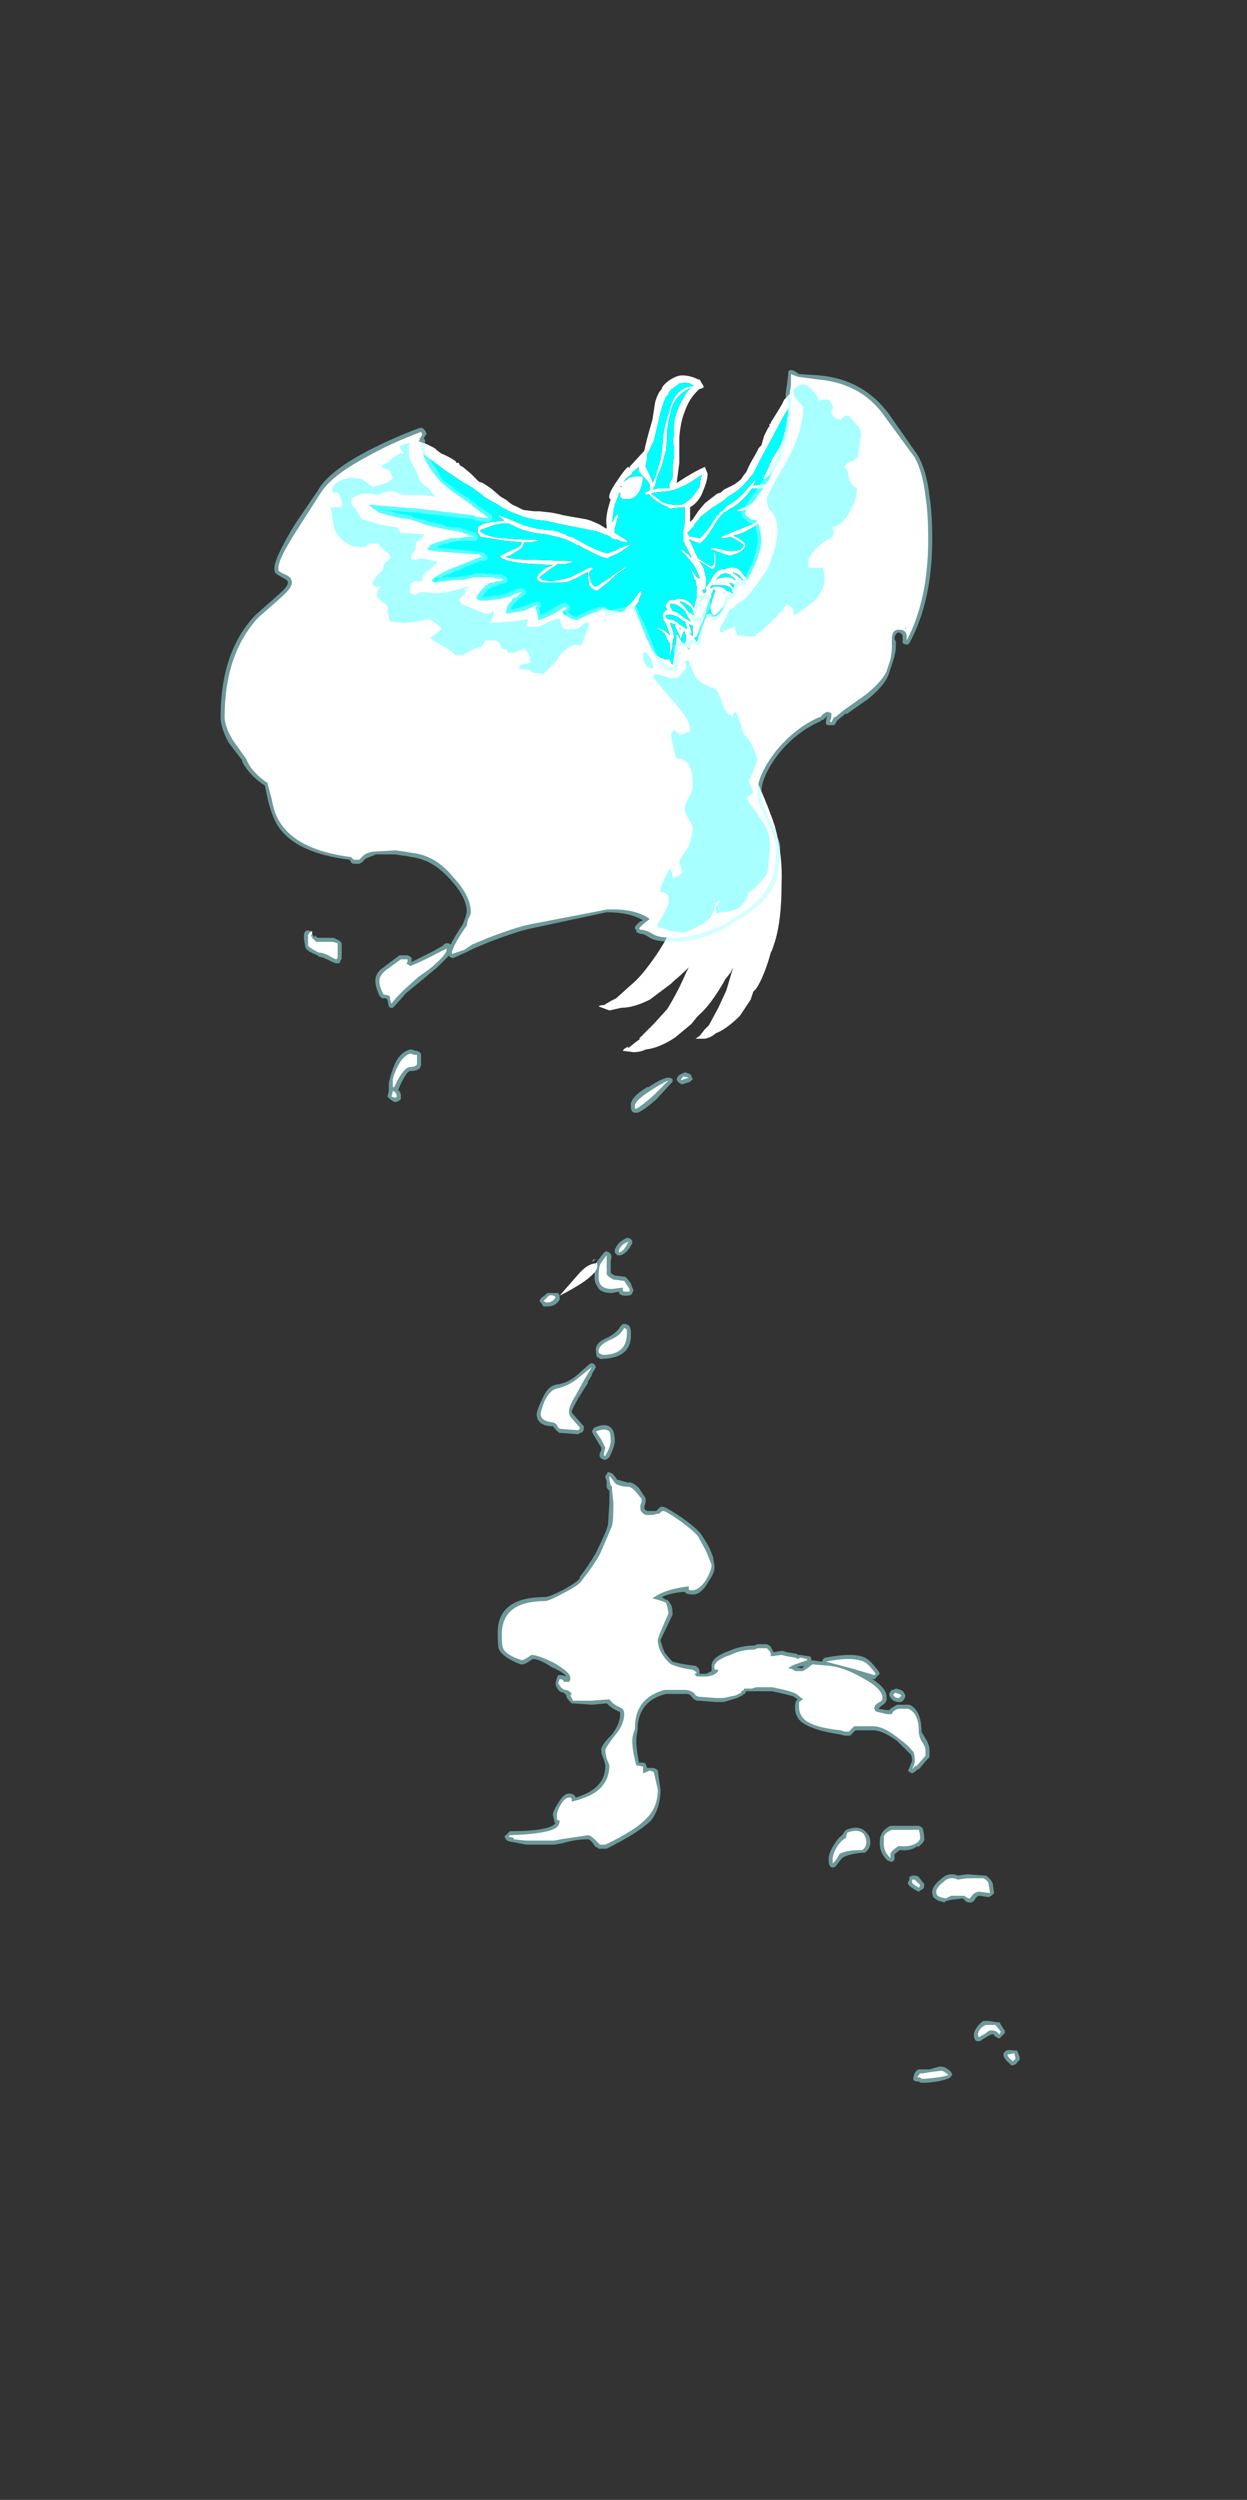 <?xml version="1.0" encoding="UTF-8" standalone="no"?>
<svg xmlns:ffdec="https://www.free-decompiler.com/flash" xmlns:xlink="http://www.w3.org/1999/xlink" ffdec:objectType="frame" height="650.3px" width="324.45px" xmlns="http://www.w3.org/2000/svg">
  <rect width="100%" height="100%" fill="#333333" stroke="none"/>
  <g transform="matrix(1.0, 0.0, 0.0, 1.0, 141.4, 588.35)">
    <use ffdec:characterId="2917" height="63.65" transform="matrix(7.0, 0.0, 0.0, 7.0, -84.0, -492.1)" width="29.7" xlink:href="#shape0"/>
  </g>
  <defs>
    <g id="shape0" transform="matrix(1.0, 0.0, 0.0, 1.0, 12.0, 70.3)">
      <path d="M2.9 -66.0 L2.9 -65.95 2.85 -65.95 2.9 -66.0" fill="#ff3333" fill-rule="evenodd" stroke="none"/>
      <path d="M5.05 -69.8 L5.0 -69.75 4.85 -69.65 Q5.0 -69.75 5.05 -69.8 M4.7 -59.9 L4.7 -59.6 4.7 -59.65 Q4.7 -59.75 4.7 -59.85 L4.7 -59.9" fill="#ffda46" fill-rule="evenodd" stroke="none"/>
      <path d="M8.95 -69.2 L9.05 -69.3 Q9.15 -69.45 9.2 -69.35 9.3 -69.25 9.3 -69.1 L9.3 -68.9 Q9.35 -68.7 9.3 -68.45 L9.15 -67.8 Q9.05 -67.45 8.9 -67.2 L8.8 -67.0 8.85 -67.05 9.7 -67.5 10.1 -67.65 Q10.35 -67.75 10.5 -67.9 L10.75 -67.95 10.85 -67.95 10.9 -67.9 10.9 -67.85 10.85 -67.75 10.85 -67.55 10.75 -67.35 10.7 -67.3 Q10.55 -67.0 10.35 -66.85 L9.85 -66.45 Q9.55 -66.2 9.4 -66.1 9.55 -66.1 9.7 -66.0 L9.75 -65.95 9.8 -65.95 9.9 -65.85 10.0 -65.7 10.0 -65.65 Q10.05 -65.55 9.95 -65.5 L9.85 -65.4 9.75 -65.35 Q9.65 -65.3 9.15 -65.1 L9.25 -65.1 9.7 -65.0 9.85 -64.9 9.9 -64.85 Q10.1 -64.75 10.1 -64.55 L10.1 -64.5 10.05 -64.4 9.9 -64.35 Q9.75 -64.2 9.0 -64.1 L8.9 -64.05 9.05 -63.9 Q9.2 -63.7 9.2 -63.55 9.2 -63.4 9.15 -63.4 L9.0 -63.3 8.95 -63.25 8.5 -63.2 8.5 -63.15 8.6 -62.85 8.6 -62.7 Q8.55 -62.6 8.4 -62.6 L7.9 -62.55 7.95 -62.45 7.95 -62.2 Q7.95 -62.05 7.9 -62.05 L7.7 -62.1 7.65 -62.05 Q7.6 -62.0 7.6 -62.05 L7.55 -62.05 7.45 -62.2 7.3 -62.2 7.25 -62.05 7.2 -62.0 Q7.25 -61.9 7.2 -61.85 L7.15 -61.85 Q7.05 -61.7 6.95 -61.7 L6.9 -61.7 6.85 -61.6 6.8 -61.4 Q6.75 -61.25 6.65 -61.15 6.5 -61.0 6.35 -60.95 6.2 -60.95 6.15 -61.05 L6.1 -61.0 Q5.9 -60.1 5.85 -60.0 5.75 -59.9 5.65 -59.9 L5.65 -59.95 5.5 -60.1 Q5.5 -60.0 5.4 -59.95 5.3 -59.8 5.2 -59.9 L5.1 -60.0 5.05 -59.55 5.2 -59.3 6.3 -57.7 Q7.65 -55.7 7.9 -55.1 8.35 -54.1 8.6 -53.35 8.9 -52.25 8.85 -51.2 8.85 -49.85 8.6 -49.05 L8.5 -48.75 8.45 -48.65 Q8.2 -47.75 7.9 -47.3 L7.8 -47.2 7.7 -46.9 7.3 -46.3 Q6.8 -45.8 6.4 -45.65 6.25 -45.5 6.0 -45.45 L5.65 -45.45 5.8 -45.55 6.0 -45.8 6.15 -45.95 6.5 -46.6 6.8 -47.25 7.05 -48.1 6.95 -47.9 6.75 -47.65 6.7 -47.55 Q6.2 -46.7 5.8 -46.35 L5.7 -46.25 5.5 -46.0 4.9 -45.5 Q4.3 -45.1 3.8 -45.05 3.6 -44.95 3.35 -44.95 L2.95 -45.0 Q3.0 -45.1 3.15 -45.15 L3.15 -45.1 3.4 -45.3 3.6 -45.45 3.55 -45.45 4.1 -46.0 4.6 -46.55 Q5.0 -47.2 5.3 -47.9 L5.4 -48.1 5.45 -48.15 Q5.1 -47.8 4.85 -47.6 L4.75 -47.5 3.95 -46.9 Q3.35 -46.6 2.9 -46.6 L2.45 -46.5 2.05 -46.65 Q2.1 -46.7 2.25 -46.7 L2.5 -46.85 2.7 -46.95 3.2 -47.4 Q3.5 -47.65 3.7 -47.9 4.15 -48.45 4.5 -49.05 L5.0 -50.05 5.35 -50.9 Q6.0 -52.65 5.95 -54.1 5.9 -54.7 5.7 -55.45 L5.35 -56.65 5.25 -57.1 4.95 -57.8 4.6 -58.55 4.2 -59.35 4.0 -59.6 Q3.8 -59.85 3.55 -60.35 L3.25 -61.2 3.2 -61.25 2.9 -60.95 2.8 -60.95 2.7 -60.65 Q2.2 -58.65 2.2 -58.25 2.2 -57.95 2.35 -57.4 L2.4 -57.35 Q2.5 -56.8 2.65 -56.5 2.7 -56.35 3.0 -55.9 L3.2 -55.6 3.4 -55.25 3.65 -54.9 3.65 -54.85 3.8 -54.65 3.4 -54.75 Q3.0 -54.9 2.75 -55.0 L2.7 -55.05 2.35 -55.3 Q1.95 -55.65 1.65 -56.3 1.5 -56.45 1.35 -56.95 1.25 -57.35 1.2 -57.8 L1.2 -57.85 1.15 -58.05 1.2 -58.15 1.15 -58.25 Q1.15 -58.75 1.45 -59.75 1.65 -60.35 1.9 -60.95 L1.9 -60.9 1.6 -60.75 Q1.4 -60.6 1.3 -60.6 1.1 -60.55 0.75 -60.85 L0.55 -61.0 0.35 -60.9 Q-0.2 -60.6 -0.25 -60.6 -0.4 -60.6 -0.45 -60.75 L-0.45 -61.0 -0.5 -61.1 Q-0.75 -61.0 -1.25 -60.95 -1.55 -60.9 -1.6 -61.0 -1.65 -61.05 -1.65 -61.1 -1.7 -61.3 -1.6 -61.5 L-1.65 -61.5 -2.35 -61.45 -2.45 -61.45 -2.7 -61.5 Q-2.8 -61.5 -2.85 -61.6 -2.85 -61.8 -2.75 -62.05 L-2.55 -62.25 -2.75 -62.25 -4.25 -62.15 -4.5 -62.15 Q-4.6 -62.2 -4.6 -62.25 L-4.65 -62.3 Q-4.65 -62.5 -4.4 -62.7 L-4.35 -62.75 -4.1 -62.9 Q-3.9 -63.0 -3.4 -63.2 L-3.3 -63.2 Q-4.15 -63.2 -4.35 -63.25 L-4.45 -63.25 Q-4.6 -63.25 -4.7 -63.3 -4.8 -63.35 -4.85 -63.45 L-4.85 -63.55 -4.7 -63.75 -4.55 -63.9 -4.5 -63.9 -4.4 -63.95 Q-4.25 -64.1 -4.0 -64.15 L-5.8 -64.6 Q-6.1 -64.65 -6.45 -64.9 L-6.55 -64.95 -6.75 -65.1 -6.9 -65.3 -6.95 -65.4 -6.95 -65.45 -6.9 -65.55 -6.4 -65.55 -5.65 -65.5 -4.95 -65.5 -3.45 -65.35 -3.4 -65.35 -3.6 -65.5 Q-3.9 -65.7 -4.2 -66.0 L-4.65 -66.65 Q-4.75 -66.85 -4.8 -67.1 L-4.85 -67.25 Q-4.9 -67.5 -4.8 -67.6 -4.7 -67.7 -4.5 -67.6 L-4.35 -67.55 Q-4.25 -67.5 -4.05 -67.4 -3.95 -67.3 -3.8 -67.2 -3.45 -67.05 -3.25 -66.9 L-3.25 -66.85 -3.15 -66.85 -3.1 -66.75 -3.0 -66.7 -2.7 -66.45 -2.4 -66.15 -2.25 -66.1 -1.95 -65.9 -1.6 -65.6 -1.35 -65.45 Q-1.2 -65.3 -1.05 -65.25 L-0.75 -65.1 -0.35 -65.05 -0.15 -65.05 0.3 -65.0 0.55 -64.95 0.75 -64.9 1.6 -64.75 Q1.8 -64.7 2.1 -64.55 2.25 -64.45 2.35 -64.4 L2.35 -64.5 Q2.3 -64.75 2.4 -65.15 L2.5 -65.5 Q2.45 -65.5 2.45 -65.55 2.4 -65.7 2.75 -66.2 3.05 -66.65 3.15 -66.7 L3.2 -66.65 3.2 -66.7 3.75 -67.3 Q3.8 -67.6 4.05 -68.45 L4.15 -69.1 Q4.25 -69.45 4.4 -69.6 4.4 -69.7 4.65 -69.9 4.95 -70.1 5.15 -70.1 5.45 -70.1 5.75 -69.95 L5.8 -69.95 5.95 -69.7 5.95 -69.65 5.85 -69.6 5.8 -69.6 5.7 -69.5 Q5.4 -69.2 5.25 -68.75 5.1 -68.4 5.05 -67.8 L5.05 -66.85 4.95 -66.1 Q5.55 -66.5 6.0 -66.7 L6.1 -66.45 Q6.1 -66.2 5.95 -65.85 5.8 -65.4 5.45 -65.2 L5.45 -64.65 5.55 -64.75 5.75 -65.05 6.0 -65.35 6.45 -65.7 6.6 -65.75 6.7 -65.85 7.1 -66.05 7.3 -66.2 7.35 -66.25 7.45 -66.4 Q7.55 -66.5 7.6 -66.65 L7.7 -66.85 7.9 -67.2 8.0 -67.4 8.1 -67.5 8.2 -67.85 8.35 -68.15 8.4 -68.2 8.4 -68.3 8.45 -68.3 8.45 -68.35 8.7 -68.75 8.85 -69.0 8.95 -69.2 M9.1 -68.85 Q8.95 -68.65 8.75 -68.25 L8.05 -66.95 7.8 -66.45 Q7.6 -66.2 7.5 -66.1 7.3 -65.85 6.95 -65.65 L6.8 -65.55 6.7 -65.45 6.3 -65.2 5.85 -64.85 5.6 -64.55 5.6 -64.5 5.35 -64.25 5.4 -64.15 5.45 -64.1 5.55 -64.1 5.8 -64.05 Q5.9 -64.1 6.2 -64.5 L6.45 -64.9 6.5 -64.9 6.55 -65.0 6.6 -65.05 6.65 -65.05 Q6.75 -65.2 6.9 -65.3 7.25 -65.5 7.5 -65.8 L7.85 -66.2 7.9 -66.25 7.8 -66.0 8.1 -66.05 8.25 -66.05 Q8.45 -66.05 8.45 -65.95 L8.45 -65.7 7.95 -65.35 7.55 -65.1 7.65 -65.05 Q7.65 -65.0 7.85 -64.95 L8.15 -64.9 8.15 -64.75 Q8.0 -64.55 7.6 -64.35 7.35 -64.2 7.05 -64.15 L7.25 -64.05 Q7.5 -63.9 7.5 -63.8 7.5 -63.7 7.4 -63.6 7.3 -63.5 6.95 -63.4 6.85 -63.4 6.35 -63.6 L6.4 -63.4 6.4 -63.15 Q6.4 -62.9 6.25 -62.9 L5.8 -63.2 5.95 -62.95 6.05 -62.55 Q6.05 -62.25 6.0 -62.15 5.95 -62.1 5.9 -62.15 L5.95 -62.0 6.05 -62.05 6.05 -62.15 Q6.0 -62.2 6.05 -62.25 L6.2 -62.45 Q6.4 -62.9 6.7 -62.9 L6.75 -62.9 Q6.95 -63.0 7.1 -62.95 7.25 -62.95 7.35 -62.8 L7.55 -62.55 7.65 -62.4 7.75 -62.4 7.75 -62.85 7.7 -62.9 7.85 -62.9 7.85 -62.85 8.4 -62.85 8.4 -62.9 8.35 -63.1 8.1 -63.35 8.05 -63.35 7.95 -63.5 8.05 -63.5 8.2 -63.45 Q8.35 -63.4 8.65 -63.45 8.85 -63.5 8.95 -63.55 L8.95 -63.65 8.9 -63.75 8.65 -64.0 8.6 -64.0 8.5 -64.05 8.4 -64.0 8.35 -64.05 8.25 -64.05 8.25 -64.1 8.3 -64.1 8.4 -64.15 8.45 -64.2 8.65 -64.3 8.85 -64.35 9.1 -64.35 9.3 -64.4 9.75 -64.55 9.8 -64.6 9.8 -64.65 Q9.65 -64.8 9.25 -64.85 L8.6 -65.0 8.5 -64.95 8.55 -65.0 8.6 -65.1 8.65 -65.1 Q8.9 -65.3 9.4 -65.5 L9.45 -65.5 9.65 -65.65 9.7 -65.7 9.65 -65.75 9.55 -65.8 9.4 -65.85 9.1 -65.85 8.9 -65.8 8.75 -65.8 Q8.65 -65.7 8.6 -65.7 8.55 -65.7 8.6 -65.7 L8.6 -65.75 8.8 -65.95 8.85 -65.95 8.85 -66.0 8.9 -66.0 9.05 -66.1 9.2 -66.25 9.55 -66.55 9.6 -66.6 9.7 -66.65 9.85 -66.8 10.05 -66.95 10.3 -67.15 10.45 -67.3 10.6 -67.6 10.65 -67.65 10.65 -67.7 Q10.3 -67.5 9.65 -67.1 L8.45 -66.4 8.4 -66.35 8.35 -66.35 8.25 -66.25 8.15 -66.25 8.4 -66.75 8.4 -66.85 8.45 -66.85 8.5 -67.0 8.75 -67.4 Q8.95 -67.8 8.95 -68.0 L9.0 -68.0 9.0 -68.05 9.05 -68.45 Q9.05 -68.55 9.1 -68.6 L9.1 -68.85 M7.8 -65.9 L7.75 -65.9 7.6 -65.7 Q7.35 -65.4 7.05 -65.2 6.9 -65.15 6.75 -65.0 L6.75 -65.05 Q6.5 -64.8 6.35 -64.55 L6.3 -64.45 Q5.95 -63.9 5.8 -63.85 L5.55 -63.95 5.45 -64.0 5.4 -64.0 5.45 -63.95 5.65 -63.5 5.75 -63.3 5.9 -63.2 Q6.2 -63.0 6.25 -63.0 6.35 -63.05 6.35 -63.25 L6.35 -63.6 6.2 -63.65 6.3 -63.7 6.75 -63.6 Q6.95 -63.55 7.25 -63.6 7.3 -63.6 7.4 -63.7 L7.45 -63.8 7.15 -64.0 6.95 -64.1 6.75 -64.05 6.65 -64.05 6.6 -64.1 7.45 -64.45 Q7.9 -64.6 8.05 -64.8 L7.95 -64.8 7.65 -64.95 7.6 -64.95 7.5 -65.1 7.35 -65.05 7.2 -65.05 7.2 -65.1 7.45 -65.2 7.5 -65.2 7.55 -65.25 7.95 -65.45 Q8.3 -65.6 8.4 -65.8 L8.4 -65.9 7.8 -65.9 M5.9 -66.4 L5.8 -66.35 5.5 -66.15 Q5.0 -65.85 4.65 -65.8 L4.15 -65.75 4.0 -65.7 Q4.3 -65.5 4.4 -65.4 4.75 -65.25 5.15 -65.3 L5.25 -65.35 5.45 -65.5 5.55 -65.6 5.8 -65.95 5.85 -66.3 5.9 -66.4 M4.85 -69.65 L4.8 -69.6 4.75 -69.6 4.75 -69.55 Q4.65 -69.5 4.65 -69.4 L4.55 -69.3 Q4.4 -68.95 4.3 -68.5 L4.1 -67.65 3.85 -67.15 3.85 -67.0 Q3.8 -66.8 3.8 -66.7 L3.95 -66.4 4.05 -66.15 4.05 -66.1 4.15 -66.3 4.3 -66.8 Q4.4 -67.05 4.45 -67.85 4.5 -68.25 4.7 -68.85 4.9 -69.65 5.55 -69.7 L5.6 -69.7 5.45 -69.8 5.4 -69.8 Q5.25 -69.85 5.1 -69.8 L5.05 -69.8 Q5.0 -69.75 4.85 -69.65 M5.5 -69.65 Q5.25 -69.55 5.05 -69.35 4.85 -69.15 4.75 -68.85 4.55 -68.0 4.6 -67.85 4.6 -67.8 4.55 -67.3 L4.4 -66.75 4.2 -66.25 4.15 -66.0 4.1 -65.95 4.1 -65.9 4.05 -65.85 4.25 -65.9 4.7 -65.9 Q4.65 -66.0 4.7 -66.1 L4.8 -66.3 4.8 -66.7 4.85 -67.1 4.85 -67.45 Q4.8 -67.6 4.85 -67.9 L4.85 -68.3 Q4.9 -68.75 5.2 -69.25 5.35 -69.55 5.5 -69.65 M4.7 -59.9 L4.7 -60.15 4.65 -60.2 4.5 -60.5 4.4 -60.6 4.35 -60.6 4.3 -60.65 Q4.2 -60.75 4.2 -60.9 4.2 -60.8 4.25 -60.75 L4.3 -60.7 Q4.35 -60.65 4.45 -60.65 L4.7 -60.45 4.6 -60.75 4.5 -60.95 Q4.45 -61.0 4.45 -61.1 4.4 -61.15 4.45 -61.25 4.5 -61.35 4.6 -61.4 L4.55 -61.5 Q4.5 -61.55 4.6 -61.65 4.7 -61.8 4.9 -61.75 4.9 -61.8 5.05 -61.8 5.3 -61.8 5.5 -61.6 L5.6 -61.45 5.65 -61.7 5.7 -61.85 5.7 -62.2 5.65 -62.5 5.6 -62.5 5.6 -62.55 5.5 -62.85 5.35 -63.05 5.45 -62.95 5.7 -62.6 5.8 -62.55 5.8 -62.6 5.65 -62.95 5.55 -63.1 5.3 -63.4 5.1 -63.6 5.2 -63.6 5.3 -63.5 5.45 -63.4 5.45 -63.35 5.5 -63.35 5.3 -63.75 5.25 -63.8 5.25 -63.85 5.2 -63.95 5.2 -64.35 5.25 -64.6 5.25 -65.05 Q5.25 -65.15 5.25 -65.2 L5.15 -65.2 4.7 -65.15 Q4.55 -65.25 4.4 -65.3 4.25 -65.4 4.1 -65.5 L3.9 -65.7 3.85 -65.65 3.75 -65.7 Q3.85 -65.8 3.9 -65.8 L3.95 -65.85 3.95 -66.05 3.85 -66.2 3.65 -66.4 Q3.55 -66.5 3.55 -66.55 L3.55 -66.7 3.3 -66.5 3.3 -66.45 3.05 -66.25 3.0 -66.15 3.2 -66.3 Q3.35 -66.35 3.55 -66.35 L3.65 -66.35 3.7 -66.3 Q3.7 -66.15 3.6 -65.85 3.45 -65.55 3.2 -65.5 L2.95 -65.5 2.9 -65.55 Q2.85 -65.55 2.85 -65.6 2.85 -65.7 2.85 -65.75 L2.8 -65.7 2.8 -65.65 2.75 -65.55 2.65 -65.3 2.65 -65.25 Q2.6 -65.15 2.6 -65.0 L2.55 -64.65 2.6 -64.7 Q2.65 -64.85 2.75 -64.95 L2.8 -64.85 2.75 -64.8 2.65 -64.4 2.65 -64.25 3.05 -64.0 3.1 -63.95 Q3.15 -63.9 3.05 -63.9 L2.85 -63.95 2.75 -64.0 2.65 -64.0 2.55 -64.05 2.5 -64.05 2.5 -64.1 2.0 -64.3 0.5 -64.6 0.3 -64.65 0.05 -64.7 Q-0.6 -64.75 -1.0 -64.95 -1.2 -65.0 -1.55 -65.2 L-1.7 -65.3 -2.15 -65.55 Q-2.7 -66.0 -2.95 -66.1 L-3.7 -66.6 Q-4.15 -66.95 -4.45 -67.15 L-4.45 -67.1 -4.35 -66.85 -4.3 -66.8 -4.25 -66.7 -4.0 -66.35 -3.95 -66.3 Q-3.8 -66.1 -3.4 -65.8 L-2.9 -65.45 -2.7 -65.3 -2.7 -65.35 -2.65 -65.25 -2.1 -64.85 -2.05 -64.8 -2.2 -64.8 -2.45 -64.85 -2.5 -64.85 -2.6 -64.9 -4.7 -65.15 -6.55 -65.3 -6.5 -65.3 -6.4 -65.2 -6.1 -65.0 -5.75 -64.9 -5.35 -64.8 -4.95 -64.75 -4.5 -64.6 -4.4 -64.55 -3.75 -64.4 -3.7 -64.4 -3.5 -64.35 -3.15 -64.3 -3.05 -64.25 -3.05 -64.3 -3.0 -64.25 -2.6 -64.1 Q-2.55 -64.1 -2.65 -64.1 L-2.9 -64.1 -3.15 -64.05 -3.45 -64.05 -3.55 -64.0 -3.6 -64.0 -3.95 -63.9 -4.2 -63.8 -4.25 -63.7 -4.3 -63.7 -4.3 -63.6 -4.2 -63.6 -3.9 -63.55 -3.85 -63.55 -2.5 -63.45 -2.4 -63.45 -2.25 -63.35 -2.35 -63.35 -3.35 -62.95 Q-3.95 -62.7 -4.15 -62.5 L-4.15 -62.45 -4.05 -62.4 -3.25 -62.5 -2.95 -62.5 -2.6 -62.6 -1.85 -62.6 -1.8 -62.55 -1.55 -62.55 -1.5 -62.5 -1.6 -62.45 -1.75 -62.45 -1.85 -62.4 -1.95 -62.4 -2.05 -62.35 -2.1 -62.3 -2.15 -62.3 -2.45 -61.95 -2.5 -61.8 -2.4 -61.75 Q-2.3 -61.7 -1.95 -61.75 -1.45 -61.8 -1.2 -61.9 L-1.0 -62.0 -0.8 -62.05 -1.0 -61.85 -1.1 -61.85 -1.15 -61.8 -1.2 -61.7 -1.25 -61.65 -1.35 -61.5 -1.4 -61.25 -1.35 -61.25 -0.75 -61.35 -0.5 -61.45 -0.3 -61.55 -0.25 -61.55 -0.3 -61.45 -0.25 -61.35 -0.2 -61.05 -0.2 -61.0 Q0.2 -61.1 0.8 -61.5 L0.85 -61.45 Q0.85 -61.4 0.7 -61.3 L0.75 -61.2 0.8 -61.2 1.05 -61.05 1.3 -60.95 1.4 -61.0 1.45 -61.05 1.5 -61.05 1.55 -61.1 1.65 -61.15 2.1 -61.4 2.15 -61.4 2.2 -61.45 2.25 -61.45 2.35 -61.4 2.4 -61.4 2.9 -61.3 2.95 -61.3 3.1 -61.5 3.35 -61.75 3.6 -62.1 3.65 -62.05 3.65 -62.0 3.55 -61.8 3.55 -61.7 3.4 -61.5 3.4 -61.45 3.8 -60.45 3.8 -60.35 3.9 -60.25 Q4.0 -59.95 4.15 -59.75 L4.2 -59.7 4.3 -59.65 Q4.35 -59.6 4.4 -59.6 L4.5 -59.55 4.7 -59.55 4.75 -59.4 4.8 -59.35 4.95 -60.35 4.9 -60.45 5.0 -60.45 5.1 -60.25 5.05 -60.45 4.95 -60.65 Q4.9 -60.7 4.9 -60.8 L4.9 -60.85 4.85 -60.85 Q4.75 -60.9 4.7 -60.9 L4.8 -60.65 Q4.85 -60.5 4.85 -60.35 L4.8 -60.25 4.85 -60.2 4.8 -60.2 4.8 -60.05 4.7 -59.65 4.7 -59.6 4.7 -59.9 M0.05 -64.2 Q-0.55 -64.25 -1.0 -64.45 -1.2 -64.55 -1.3 -64.6 L-1.5 -64.6 -1.8 -64.55 -2.35 -64.35 -2.35 -64.3 Q-2.1 -64.1 -1.5 -64.05 L-0.75 -64.0 -0.2 -64.0 -0.2 -63.95 -0.45 -63.9 -0.7 -63.9 -0.8 -63.7 -0.85 -63.65 -1.25 -63.4 -1.3 -63.4 -1.4 -63.35 Q-1.15 -63.25 -0.35 -63.25 L1.05 -63.2 1.05 -63.15 0.85 -63.1 0.55 -63.1 0.25 -62.9 -0.15 -62.6 -0.05 -62.5 0.25 -62.45 Q0.7 -62.5 1.0 -62.6 L1.7 -62.95 1.8 -62.95 1.85 -62.9 1.75 -62.85 1.7 -62.8 1.7 -62.65 1.75 -62.5 1.75 -62.45 Q1.85 -62.25 1.95 -62.25 L2.5 -62.6 2.6 -62.7 2.65 -62.7 2.85 -62.85 3.0 -62.95 3.1 -62.95 3.0 -62.9 2.85 -62.8 2.65 -62.65 2.45 -62.45 2.0 -62.1 Q1.85 -62.1 1.7 -62.3 L1.7 -62.35 1.65 -62.6 1.65 -62.8 Q0.95 -62.4 0.75 -62.4 L-0.05 -62.4 Q-0.2 -62.45 -0.25 -62.55 -0.25 -62.7 0.1 -62.95 L0.35 -63.05 -0.55 -63.1 Q-1.25 -63.15 -1.55 -63.3 L-1.6 -63.35 -1.6 -63.4 -1.2 -63.6 Q-0.9 -63.7 -0.85 -63.8 L-0.8 -63.9 -1.4 -63.95 -2.35 -64.1 -2.4 -64.2 -2.45 -64.25 -2.45 -64.4 Q-2.45 -64.5 -2.2 -64.6 L-1.95 -64.65 -1.45 -64.7 -1.7 -64.9 -1.65 -64.9 Q-1.35 -64.8 -0.9 -64.6 -0.4 -64.4 0.2 -64.35 0.5 -64.35 0.75 -64.2 0.75 -64.25 0.75 -64.2 L0.75 -64.25 Q0.75 -64.2 0.8 -64.2 0.85 -64.2 0.85 -64.15 L1.0 -64.1 1.05 -64.1 1.6 -63.8 Q2.2 -63.5 2.35 -63.5 L2.4 -63.5 2.7 -63.6 2.75 -63.65 2.9 -63.7 3.15 -63.8 3.25 -63.8 2.8 -63.5 2.7 -63.45 2.45 -63.35 2.4 -63.3 Q2.2 -63.3 1.45 -63.7 L1.3 -63.8 1.3 -63.75 Q0.95 -64.0 0.5 -64.1 L0.05 -64.2 M2.9 -66.0 L2.85 -65.95 2.9 -65.95 2.9 -66.0 M5.25 -61.65 L5.1 -61.7 Q5.05 -61.65 5.1 -61.65 L5.25 -61.5 5.4 -61.3 5.5 -61.25 5.55 -61.2 5.6 -61.2 5.6 -61.25 Q5.5 -61.5 5.4 -61.55 L5.25 -61.65 M5.25 -61.35 Q4.95 -61.65 4.7 -61.6 4.7 -61.5 4.75 -61.45 L4.8 -61.35 4.95 -61.3 5.3 -61.05 5.4 -61.0 5.45 -60.95 5.45 -61.0 5.35 -61.15 5.25 -61.35 M5.1 -61.05 Q4.9 -61.2 4.7 -61.2 4.45 -61.25 4.6 -61.05 L4.85 -61.0 4.9 -60.95 4.95 -60.95 5.05 -60.85 5.15 -60.8 5.2 -60.75 5.3 -60.7 5.35 -60.7 5.3 -60.8 5.3 -60.85 5.25 -60.95 5.15 -61.0 5.1 -61.05 M5.75 -61.15 L5.85 -61.25 6.0 -61.7 6.0 -61.65 5.9 -61.7 5.75 -61.2 5.75 -61.15 M5.55 -60.8 Q5.5 -60.8 5.4 -60.85 5.5 -60.65 5.5 -60.55 L5.45 -60.5 5.55 -60.4 5.55 -60.8 M5.25 -60.6 L5.2 -60.55 5.1 -60.3 Q5.1 -60.25 5.15 -60.2 L5.15 -60.15 5.25 -60.15 5.25 -60.1 Q5.3 -60.25 5.3 -60.4 L5.3 -60.45 5.25 -60.5 5.25 -60.6 M5.1 -60.7 L5.05 -60.7 5.05 -60.75 5.1 -60.65 5.1 -60.7 M5.7 -60.4 Q5.65 -60.35 5.6 -60.35 L5.7 -60.2 6.0 -61.05 6.05 -61.1 6.05 -61.2 6.15 -61.25 6.2 -61.25 6.25 -61.2 6.25 -61.15 6.4 -61.15 6.55 -61.25 6.7 -61.5 6.35 -61.15 6.35 -61.2 6.3 -61.2 Q6.2 -61.3 6.2 -61.5 L6.3 -61.8 6.3 -61.85 6.35 -62.0 6.4 -62.1 6.3 -62.15 6.3 -62.05 6.25 -62.0 6.25 -61.85 6.2 -61.8 6.05 -61.4 6.05 -61.35 6.0 -61.15 5.9 -60.9 5.8 -60.7 5.8 -60.65 5.7 -60.4 M7.4 -62.5 L7.5 -62.4 7.45 -62.45 7.3 -62.65 Q7.25 -62.7 7.15 -62.75 L7.1 -62.75 7.05 -62.8 7.05 -62.75 7.2 -62.65 7.25 -62.6 7.35 -62.55 7.35 -62.5 7.4 -62.5 M6.25 -62.3 L6.2 -62.2 6.25 -62.2 6.35 -62.25 6.55 -62.25 6.7 -62.2 6.8 -62.1 6.95 -62.05 7.0 -62.0 7.05 -62.0 7.0 -62.1 7.0 -62.15 6.95 -62.2 Q6.85 -62.3 6.65 -62.3 L6.25 -62.3 M6.95 -62.7 L6.75 -62.75 6.6 -62.7 6.4 -62.5 Q6.55 -62.6 6.85 -62.6 L6.9 -62.6 7.05 -62.55 7.1 -62.5 7.15 -62.5 7.05 -62.6 6.95 -62.65 6.95 -62.7 M6.9 -62.4 L7.05 -62.2 7.1 -62.3 7.05 -62.35 6.9 -62.4 M6.55 -61.85 L6.5 -61.9 6.4 -61.7 6.4 -61.45 6.7 -61.75 Q6.6 -61.8 6.55 -61.85" fill="#ffffff" fill-rule="evenodd" stroke="none"/>
      <path d="M9.1 -68.85 L9.1 -68.6 Q9.05 -68.55 9.05 -68.45 L9.0 -68.05 9.0 -68.0 8.95 -68.0 Q8.95 -67.8 8.75 -67.4 L8.5 -67.0 8.45 -66.85 8.4 -66.85 8.4 -66.75 8.15 -66.25 8.25 -66.25 8.35 -66.35 8.4 -66.35 8.45 -66.4 9.65 -67.1 Q10.3 -67.5 10.65 -67.7 L10.65 -67.65 10.6 -67.6 10.45 -67.3 10.3 -67.15 10.05 -66.95 9.85 -66.8 9.7 -66.65 9.6 -66.6 9.55 -66.55 9.2 -66.25 9.05 -66.1 8.9 -66.0 8.85 -66.0 8.85 -65.95 8.8 -65.95 8.6 -65.75 8.6 -65.7 Q8.55 -65.7 8.6 -65.7 8.65 -65.7 8.75 -65.8 L8.9 -65.8 9.1 -65.85 9.4 -65.85 9.55 -65.8 9.65 -65.75 9.7 -65.7 9.65 -65.65 9.45 -65.5 9.4 -65.5 Q8.9 -65.3 8.65 -65.1 L8.6 -65.1 8.55 -65.0 8.5 -64.95 8.6 -65.0 9.25 -64.85 Q9.65 -64.8 9.8 -64.65 L9.8 -64.6 9.75 -64.55 9.3 -64.4 9.1 -64.35 8.85 -64.35 8.65 -64.3 8.45 -64.2 8.4 -64.15 8.3 -64.1 8.25 -64.1 8.25 -64.05 8.35 -64.05 8.4 -64.0 8.5 -64.05 8.6 -64.0 8.65 -64.0 8.9 -63.75 8.95 -63.65 8.95 -63.55 Q8.85 -63.5 8.65 -63.45 8.35 -63.4 8.2 -63.45 L8.05 -63.5 7.95 -63.5 8.05 -63.35 8.1 -63.35 8.35 -63.1 8.4 -62.9 8.4 -62.85 7.85 -62.85 7.85 -62.9 7.7 -62.9 7.75 -62.85 7.75 -62.4 7.65 -62.4 7.55 -62.55 7.35 -62.8 Q7.25 -62.95 7.1 -62.95 6.95 -63.0 6.75 -62.9 L6.7 -62.9 Q6.4 -62.9 6.2 -62.45 L6.05 -62.25 Q6.0 -62.2 6.05 -62.15 L6.05 -62.05 5.95 -62.0 5.9 -62.15 Q5.95 -62.1 6.0 -62.15 6.05 -62.25 6.05 -62.55 L5.95 -62.95 5.8 -63.2 6.25 -62.9 Q6.4 -62.9 6.4 -63.15 L6.4 -63.4 6.35 -63.6 Q6.85 -63.4 6.95 -63.4 7.3 -63.5 7.4 -63.6 7.5 -63.7 7.5 -63.8 7.5 -63.9 7.25 -64.05 L7.05 -64.15 Q7.35 -64.2 7.6 -64.35 8.0 -64.55 8.15 -64.75 L8.15 -64.9 7.85 -64.95 Q7.65 -65.0 7.65 -65.05 L7.55 -65.1 7.95 -65.35 8.45 -65.7 8.45 -65.95 Q8.45 -66.05 8.25 -66.05 L8.1 -66.05 7.8 -66.0 7.9 -66.25 7.85 -66.2 7.5 -65.8 Q7.25 -65.5 6.9 -65.3 6.75 -65.2 6.65 -65.05 L6.6 -65.05 6.55 -65.0 6.5 -64.9 6.45 -64.9 6.2 -64.5 Q5.9 -64.1 5.8 -64.05 L5.55 -64.1 5.45 -64.1 5.4 -64.15 5.35 -64.25 5.6 -64.5 5.6 -64.55 5.85 -64.85 6.3 -65.2 6.7 -65.45 6.8 -65.55 6.95 -65.65 Q7.3 -65.85 7.5 -66.1 7.6 -66.2 7.8 -66.45 L8.05 -66.95 8.75 -68.25 Q8.95 -68.65 9.1 -68.85 M7.8 -65.9 L8.4 -65.9 8.4 -65.8 Q8.3 -65.6 7.95 -65.45 L7.55 -65.25 7.5 -65.2 7.45 -65.2 7.2 -65.1 7.2 -65.05 7.35 -65.05 7.5 -65.1 7.6 -64.95 7.65 -64.95 7.95 -64.8 8.05 -64.8 Q7.9 -64.6 7.45 -64.45 L6.6 -64.1 6.65 -64.05 6.75 -64.05 6.95 -64.1 7.15 -64.0 7.45 -63.8 7.4 -63.7 Q7.3 -63.6 7.25 -63.6 6.95 -63.55 6.75 -63.6 L6.3 -63.7 6.2 -63.65 6.35 -63.6 6.35 -63.25 Q6.35 -63.05 6.25 -63.0 6.2 -63.0 5.9 -63.2 L5.75 -63.3 5.65 -63.5 5.45 -63.95 5.4 -64.0 5.45 -64.0 5.55 -63.95 5.8 -63.85 Q5.95 -63.9 6.3 -64.45 L6.35 -64.55 Q6.5 -64.8 6.75 -65.05 L6.75 -65.0 Q6.9 -65.15 7.05 -65.2 7.35 -65.4 7.6 -65.7 L7.75 -65.9 7.8 -65.9 M5.9 -66.4 L5.85 -66.3 5.8 -65.95 5.55 -65.6 5.45 -65.5 5.25 -65.35 5.15 -65.3 Q4.75 -65.25 4.4 -65.4 4.3 -65.5 4.0 -65.7 L4.15 -65.75 4.65 -65.8 Q5.0 -65.85 5.5 -66.15 L5.8 -66.35 5.9 -66.4 M4.85 -69.65 L5.0 -69.75 5.05 -69.8 5.1 -69.8 Q5.25 -69.85 5.4 -69.8 L5.45 -69.8 5.6 -69.7 5.55 -69.7 Q4.9 -69.65 4.7 -68.85 4.5 -68.25 4.45 -67.85 4.4 -67.05 4.3 -66.8 L4.15 -66.3 4.05 -66.1 4.05 -66.15 3.95 -66.4 3.8 -66.7 Q3.8 -66.8 3.85 -67.0 L3.85 -67.15 4.1 -67.65 4.3 -68.5 Q4.4 -68.95 4.55 -69.3 L4.65 -69.4 Q4.65 -69.5 4.75 -69.55 L4.75 -69.6 4.8 -69.6 4.85 -69.65 M5.5 -69.65 Q5.35 -69.55 5.2 -69.25 4.9 -68.75 4.85 -68.3 L4.85 -67.9 Q4.8 -67.6 4.85 -67.45 L4.85 -67.1 4.8 -66.7 4.8 -66.3 4.7 -66.1 Q4.65 -66.0 4.7 -65.9 L4.25 -65.9 4.05 -65.85 4.1 -65.9 4.1 -65.95 4.15 -66.0 4.2 -66.25 4.4 -66.75 4.55 -67.3 Q4.6 -67.8 4.6 -67.85 4.55 -68.0 4.75 -68.85 4.85 -69.15 5.05 -69.35 5.25 -69.55 5.5 -69.65 M4.7 -59.6 L4.7 -59.65 4.8 -60.05 4.8 -60.2 4.85 -60.2 4.8 -60.25 4.85 -60.35 Q4.85 -60.5 4.8 -60.65 L4.7 -60.9 Q4.75 -60.9 4.85 -60.85 L4.9 -60.85 4.9 -60.8 Q4.9 -60.7 4.95 -60.65 L5.05 -60.45 5.1 -60.25 5.0 -60.45 4.9 -60.45 4.95 -60.35 4.8 -59.35 4.75 -59.4 4.7 -59.55 4.5 -59.55 4.4 -59.6 Q4.35 -59.6 4.3 -59.65 L4.2 -59.7 4.15 -59.75 Q4.0 -59.95 3.9 -60.25 L3.8 -60.35 3.8 -60.45 3.4 -61.45 3.4 -61.5 3.55 -61.7 3.55 -61.8 3.65 -62.0 3.65 -62.05 3.6 -62.1 3.35 -61.75 3.1 -61.5 2.95 -61.3 2.9 -61.3 2.4 -61.4 2.35 -61.4 2.25 -61.45 2.2 -61.45 2.15 -61.4 2.1 -61.4 1.65 -61.15 1.55 -61.1 1.5 -61.05 1.45 -61.05 1.4 -61.0 1.3 -60.95 1.05 -61.05 0.8 -61.2 0.75 -61.2 0.7 -61.3 Q0.85 -61.4 0.85 -61.45 L0.8 -61.5 Q0.2 -61.1 -0.2 -61.0 L-0.2 -61.05 -0.25 -61.35 -0.3 -61.45 -0.25 -61.55 -0.3 -61.55 -0.5 -61.45 -0.75 -61.35 -1.35 -61.25 -1.4 -61.25 -1.35 -61.5 -1.25 -61.65 -1.2 -61.7 -1.15 -61.8 -1.1 -61.85 -1.0 -61.85 -0.8 -62.05 -1.0 -62.0 -1.2 -61.9 Q-1.45 -61.8 -1.95 -61.75 -2.3 -61.7 -2.4 -61.75 L-2.5 -61.8 -2.45 -61.95 -2.15 -62.3 -2.1 -62.3 -2.05 -62.35 -1.95 -62.4 -1.85 -62.4 -1.75 -62.45 -1.6 -62.45 -1.5 -62.5 -1.55 -62.55 -1.8 -62.55 -1.85 -62.6 -2.6 -62.6 -2.95 -62.5 -3.25 -62.5 -4.05 -62.4 -4.15 -62.45 -4.15 -62.5 Q-3.95 -62.7 -3.35 -62.95 L-2.35 -63.35 -2.25 -63.35 -2.4 -63.45 -2.5 -63.45 -3.85 -63.55 -3.9 -63.55 -4.2 -63.6 -4.3 -63.6 -4.3 -63.7 -4.25 -63.7 -4.2 -63.8 -3.95 -63.9 -3.6 -64.0 -3.55 -64.0 -3.45 -64.05 -3.15 -64.05 -2.9 -64.1 -2.65 -64.1 Q-2.55 -64.1 -2.6 -64.1 L-3.0 -64.25 -3.05 -64.3 -3.05 -64.25 -3.15 -64.3 -3.5 -64.35 -3.7 -64.4 -3.75 -64.4 -4.4 -64.55 -4.5 -64.6 -4.95 -64.75 -5.35 -64.8 -5.75 -64.9 -6.1 -65.0 -6.4 -65.2 -6.5 -65.3 -6.55 -65.3 -4.7 -65.15 -2.6 -64.9 -2.5 -64.85 -2.45 -64.85 -2.2 -64.8 -2.05 -64.8 -2.1 -64.85 -2.65 -65.25 -2.7 -65.35 -2.7 -65.3 -2.9 -65.45 -3.4 -65.8 Q-3.8 -66.1 -3.95 -66.3 L-4.0 -66.35 -4.25 -66.7 -4.3 -66.8 -4.35 -66.85 -4.45 -67.1 -4.45 -67.15 Q-4.15 -66.95 -3.7 -66.6 L-2.95 -66.1 Q-2.7 -66.0 -2.15 -65.55 L-1.7 -65.3 -1.55 -65.2 Q-1.2 -65.0 -1.0 -64.95 -0.6 -64.75 0.05 -64.7 L0.3 -64.65 0.5 -64.6 2.0 -64.3 2.5 -64.1 2.5 -64.05 2.55 -64.05 2.65 -64.0 2.75 -64.0 2.85 -63.95 3.05 -63.9 Q3.15 -63.9 3.1 -63.95 L3.05 -64.0 2.65 -64.25 2.65 -64.4 2.75 -64.8 2.8 -64.85 2.75 -64.95 Q2.65 -64.85 2.6 -64.7 L2.55 -64.65 2.6 -65.0 Q2.6 -65.15 2.65 -65.25 L2.65 -65.3 2.75 -65.55 2.8 -65.65 2.8 -65.7 2.85 -65.75 Q2.85 -65.7 2.85 -65.6 2.85 -65.55 2.9 -65.55 L2.95 -65.5 3.2 -65.5 Q3.45 -65.55 3.6 -65.85 3.7 -66.15 3.7 -66.3 L3.65 -66.35 3.55 -66.35 Q3.35 -66.35 3.2 -66.3 L3.0 -66.15 3.05 -66.25 3.3 -66.45 3.3 -66.5 3.55 -66.7 3.55 -66.55 Q3.55 -66.5 3.65 -66.4 L3.85 -66.2 3.95 -66.05 3.95 -65.85 3.9 -65.8 Q3.85 -65.8 3.75 -65.7 L3.85 -65.65 3.9 -65.7 4.1 -65.5 Q4.25 -65.4 4.4 -65.3 4.55 -65.25 4.7 -65.15 L5.15 -65.2 5.25 -65.2 Q5.25 -65.15 5.25 -65.05 L5.25 -64.6 5.2 -64.35 5.2 -63.95 5.25 -63.85 5.25 -63.8 5.3 -63.75 5.5 -63.35 5.45 -63.35 5.45 -63.4 5.3 -63.5 5.2 -63.6 5.1 -63.6 5.3 -63.4 5.55 -63.1 5.65 -62.95 5.8 -62.6 5.8 -62.55 5.7 -62.6 5.45 -62.95 5.35 -63.05 5.5 -62.85 5.6 -62.55 5.6 -62.5 5.65 -62.5 5.7 -62.2 5.7 -61.85 5.65 -61.7 5.6 -61.45 5.5 -61.6 Q5.3 -61.8 5.05 -61.8 4.9 -61.8 4.9 -61.75 4.7 -61.8 4.6 -61.65 4.5 -61.55 4.55 -61.5 L4.6 -61.4 Q4.5 -61.35 4.45 -61.25 4.4 -61.15 4.45 -61.1 4.45 -61.0 4.5 -60.95 L4.6 -60.75 4.7 -60.45 4.45 -60.65 Q4.35 -60.65 4.3 -60.7 L4.25 -60.75 Q4.2 -60.8 4.2 -60.9 4.2 -60.75 4.3 -60.65 L4.35 -60.6 4.4 -60.6 4.5 -60.5 4.65 -60.2 4.7 -60.15 4.7 -59.9 4.7 -59.85 Q4.7 -59.75 4.7 -59.65 L4.7 -59.6 M0.05 -64.2 L0.5 -64.1 Q0.95 -64.0 1.3 -63.75 L1.3 -63.8 1.45 -63.7 Q2.2 -63.3 2.4 -63.3 L2.45 -63.35 2.7 -63.45 2.8 -63.5 3.25 -63.8 3.15 -63.8 2.9 -63.7 2.75 -63.65 2.7 -63.6 2.4 -63.5 2.35 -63.5 Q2.2 -63.5 1.6 -63.8 L1.05 -64.1 1.0 -64.1 0.85 -64.15 Q0.85 -64.2 0.8 -64.2 0.75 -64.2 0.75 -64.25 L0.75 -64.2 Q0.75 -64.25 0.75 -64.2 0.5 -64.35 0.2 -64.35 -0.4 -64.4 -0.9 -64.6 -1.35 -64.8 -1.65 -64.9 L-1.7 -64.9 -1.45 -64.7 -1.95 -64.65 -2.2 -64.6 Q-2.45 -64.5 -2.45 -64.4 L-2.45 -64.25 -2.4 -64.2 -2.35 -64.1 -1.4 -63.95 -0.8 -63.9 -0.85 -63.8 Q-0.9 -63.7 -1.2 -63.6 L-1.6 -63.4 -1.6 -63.35 -1.55 -63.3 Q-1.25 -63.15 -0.55 -63.1 L0.35 -63.05 0.1 -62.95 Q-0.25 -62.7 -0.25 -62.55 -0.2 -62.45 -0.05 -62.4 L0.75 -62.4 Q0.95 -62.4 1.65 -62.8 L1.65 -62.6 1.7 -62.35 1.7 -62.3 Q1.85 -62.1 2.0 -62.1 L2.45 -62.45 2.65 -62.65 2.85 -62.8 3.0 -62.9 3.1 -62.95 3.0 -62.95 2.85 -62.85 2.65 -62.7 2.6 -62.7 2.5 -62.6 1.95 -62.25 Q1.85 -62.25 1.75 -62.45 L1.75 -62.5 1.7 -62.65 1.7 -62.8 1.75 -62.85 1.85 -62.9 1.8 -62.95 1.7 -62.95 1.0 -62.6 Q0.7 -62.5 0.25 -62.45 L-0.05 -62.5 -0.15 -62.6 0.25 -62.9 0.55 -63.1 0.85 -63.1 1.05 -63.15 1.05 -63.2 -0.35 -63.25 Q-1.15 -63.25 -1.4 -63.35 L-1.3 -63.4 -1.25 -63.4 -0.85 -63.65 -0.8 -63.7 -0.7 -63.9 -0.45 -63.9 -0.2 -63.95 -0.2 -64.0 -0.75 -64.0 -1.5 -64.05 Q-2.1 -64.1 -2.35 -64.3 L-2.35 -64.35 -1.8 -64.55 -1.5 -64.6 -1.3 -64.6 Q-1.2 -64.55 -1.0 -64.45 -0.55 -64.25 0.05 -64.2 M5.1 -61.05 L5.15 -61.0 5.25 -60.95 5.3 -60.85 5.3 -60.8 5.35 -60.7 5.3 -60.7 5.2 -60.75 5.15 -60.8 5.05 -60.85 4.95 -60.95 4.9 -60.95 4.85 -61.0 4.6 -61.05 Q4.45 -61.25 4.7 -61.2 4.9 -61.2 5.1 -61.05 M5.25 -61.35 L5.35 -61.15 5.45 -61.0 5.45 -60.95 5.4 -61.0 5.3 -61.05 4.95 -61.3 4.8 -61.35 4.75 -61.45 Q4.7 -61.5 4.7 -61.6 4.95 -61.65 5.25 -61.35 M5.25 -61.65 L5.4 -61.55 Q5.5 -61.5 5.6 -61.25 L5.6 -61.2 5.55 -61.2 5.5 -61.25 5.4 -61.3 5.25 -61.5 5.1 -61.65 Q5.05 -61.65 5.1 -61.7 L5.25 -61.65 M5.25 -60.6 L5.25 -60.5 5.3 -60.45 5.3 -60.4 Q5.3 -60.25 5.25 -60.1 L5.25 -60.15 5.15 -60.15 5.15 -60.2 Q5.1 -60.25 5.1 -60.3 L5.2 -60.55 5.25 -60.6 M5.55 -60.8 L5.55 -60.4 5.45 -60.5 5.5 -60.55 Q5.5 -60.65 5.4 -60.85 5.5 -60.8 5.55 -60.8 M5.1 -60.7 L5.1 -60.65 5.05 -60.75 5.05 -60.7 5.1 -60.7 M6.9 -62.4 L7.05 -62.35 7.1 -62.3 7.05 -62.2 6.9 -62.4 M6.95 -62.7 L6.95 -62.65 7.05 -62.6 7.15 -62.5 7.1 -62.5 7.05 -62.55 6.9 -62.6 6.85 -62.6 Q6.55 -62.6 6.4 -62.5 L6.6 -62.7 6.75 -62.75 6.95 -62.7 M6.25 -62.3 L6.65 -62.3 Q6.85 -62.3 6.95 -62.2 L7.0 -62.15 7.0 -62.1 7.05 -62.0 7.0 -62.0 6.95 -62.05 6.8 -62.1 6.7 -62.2 6.55 -62.25 6.35 -62.25 6.25 -62.2 6.2 -62.2 6.25 -62.3 M7.4 -62.5 L7.35 -62.5 7.35 -62.55 7.25 -62.6 7.2 -62.65 7.05 -62.75 7.05 -62.8 7.1 -62.75 7.15 -62.75 Q7.25 -62.7 7.3 -62.65 L7.45 -62.45 7.5 -62.4 7.4 -62.5 M5.7 -60.4 L5.8 -60.65 5.8 -60.7 5.9 -60.9 6.0 -61.15 6.05 -61.35 6.05 -61.4 6.2 -61.8 6.25 -61.85 6.25 -62.0 6.3 -62.05 6.3 -62.15 6.4 -62.1 6.35 -62.0 6.3 -61.85 6.3 -61.8 6.2 -61.5 Q6.2 -61.3 6.3 -61.2 L6.35 -61.2 6.35 -61.15 6.7 -61.5 6.55 -61.25 6.4 -61.15 6.25 -61.15 6.25 -61.2 6.2 -61.25 6.15 -61.25 6.05 -61.2 6.05 -61.1 6.0 -61.05 5.7 -60.2 5.6 -60.35 Q5.65 -60.35 5.7 -60.4" fill="#00ffff" fill-rule="evenodd" stroke="none"/>
      <path d="M9.0 -69.4 L9.05 -69.75 9.1 -70.15 Q9.1 -70.2 9.1 -70.25 9.15 -70.3 9.2 -70.3 9.3 -70.3 9.5 -70.15 L10.25 -70.1 Q11.9 -69.95 12.85 -68.65 L13.9 -67.15 Q14.25 -66.55 14.35 -65.6 14.45 -65.0 14.45 -64.0 14.45 -61.7 13.6 -60.15 L13.55 -60.1 13.45 -60.1 13.35 -60.15 13.35 -60.4 Q13.35 -60.5 13.2 -60.55 13.05 -60.5 13.05 -60.3 L13.1 -60.2 13.1 -60.0 Q13.1 -59.85 13.0 -59.5 L12.85 -59.05 Q12.75 -58.65 12.1 -58.1 L11.25 -57.5 11.25 -57.55 10.95 -57.3 10.9 -57.25 10.85 -57.15 10.8 -57.1 10.6 -57.1 Q10.55 -57.1 10.5 -57.15 10.5 -57.2 10.5 -57.25 L10.5 -57.3 10.55 -57.45 10.4 -57.3 10.35 -57.3 10.3 -57.25 Q9.4 -56.85 8.75 -56.05 8.1 -55.2 8.1 -54.6 8.1 -54.4 8.15 -54.2 L8.15 -54.15 8.4 -53.6 8.65 -53.15 8.6 -53.15 Q8.8 -52.75 8.8 -52.6 8.8 -51.65 8.55 -51.1 8.15 -50.35 7.1 -49.8 6.9 -49.6 6.3 -49.35 5.5 -49.05 4.85 -49.05 4.2 -49.05 3.95 -49.2 3.75 -49.35 3.6 -49.35 3.55 -49.35 3.5 -49.4 L3.45 -49.4 3.45 -49.5 Q3.4 -49.5 3.4 -49.55 L3.4 -49.6 Q3.45 -49.7 3.65 -49.85 L3.6 -49.8 3.7 -49.85 Q3.2 -50.15 2.35 -50.15 L-0.45 -49.55 Q-0.95 -49.45 -2.0 -49.05 L-2.6 -48.8 -2.9 -48.65 -3.35 -48.45 -3.4 -48.45 -3.5 -48.5 -3.5 -48.55 -3.95 -48.1 -4.55 -47.6 -5.1 -47.15 -5.5 -46.7 -5.6 -46.6 -5.7 -46.6 -5.75 -46.65 -5.8 -46.9 -5.85 -46.95 -6.0 -46.95 -6.1 -47.05 Q-6.25 -47.4 -6.25 -47.6 -6.25 -47.9 -5.95 -48.1 L-5.35 -48.55 -5.05 -48.55 -4.95 -48.5 -4.9 -48.45 -4.9 -48.3 Q-4.4 -48.55 -4.1 -48.7 L-3.75 -48.9 -3.7 -48.95 Q-3.65 -49.0 -3.6 -49.0 -3.5 -49.0 -3.45 -48.95 -3.3 -49.25 -3.0 -49.7 L-2.9 -49.95 -2.85 -50.15 Q-2.85 -50.7 -3.45 -51.35 -4.1 -52.1 -4.9 -52.2 L-5.15 -52.25 -5.2 -52.25 -5.5 -52.3 -6.25 -52.3 Q-6.3 -52.25 -6.35 -52.25 L-6.6 -52.15 -6.75 -52.0 -6.85 -51.95 -7.05 -51.95 Q-7.1 -51.95 -7.15 -52.0 L-7.2 -52.1 Q-9.25 -52.35 -9.9 -53.4 -10.1 -53.75 -10.25 -54.35 L-10.35 -54.85 Q-10.95 -55.25 -11.2 -55.75 L-11.2 -55.8 -11.7 -56.45 Q-12.0 -57.0 -12.0 -57.4 -12.0 -59.85 -10.7 -61.2 L-9.85 -61.95 Q-9.5 -62.25 -9.5 -62.4 -9.5 -62.5 -9.6 -62.5 L-9.55 -62.5 -9.9 -62.7 -9.95 -62.75 Q-10.0 -62.75 -10.0 -62.95 -10.0 -63.3 -9.25 -64.55 L-8.4 -65.8 Q-8.05 -66.45 -6.8 -67.15 -5.8 -67.7 -4.6 -68.15 L-4.5 -68.15 -4.4 -68.05 -4.35 -67.95 -4.35 -67.9 -4.4 -67.85 -4.45 -67.75 -4.4 -67.7 -4.4 -67.6 -4.45 -67.45 Q-4.4 -67.25 -4.3 -67.05 L-4.25 -67.05 -4.2 -66.95 -4.15 -66.9 -4.15 -66.85 -4.1 -66.8 -3.85 -66.4 -3.85 -66.35 Q-3.7 -66.15 -3.3 -65.9 -3.1 -65.7 -2.8 -65.55 L-2.7 -65.45 -2.65 -65.45 -2.55 -65.35 Q-2.35 -65.2 -2.0 -64.95 L-1.95 -64.95 -1.9 -64.85 -1.9 -64.75 -1.95 -64.7 -2.05 -64.65 -2.2 -64.65 -2.45 -64.7 -2.5 -64.7 -2.6 -64.75 -4.75 -65.0 -6.0 -65.1 -5.7 -65.05 -5.3 -64.95 -4.9 -64.9 -4.9 -64.85 -4.6 -64.75 -4.45 -64.75 -4.35 -64.7 -3.7 -64.55 -3.65 -64.5 -3.45 -64.45 -3.1 -64.45 -3.05 -64.4 Q-3.0 -64.4 -2.95 -64.4 L-2.55 -64.25 -2.5 -64.25 -2.5 -64.2 Q-2.4 -64.15 -2.45 -64.05 L-2.5 -63.95 -3.15 -63.95 -3.45 -63.9 -3.5 -63.9 -3.5 -63.85 -3.6 -63.85 Q-3.7 -63.85 -3.9 -63.75 L-4.0 -63.7 -3.85 -63.7 -2.45 -63.55 -2.35 -63.55 -2.2 -63.5 -2.1 -63.4 -2.05 -63.3 -2.1 -63.25 Q-2.15 -63.2 -2.2 -63.2 L-2.35 -63.2 -3.3 -62.8 Q-3.6 -62.7 -3.8 -62.6 L-3.25 -62.6 -2.95 -62.65 -2.6 -62.7 -2.55 -62.75 -2.25 -62.75 -2.05 -62.7 -2.05 -62.75 -1.85 -62.7 -1.5 -62.7 -1.5 -62.65 Q-1.4 -62.65 -1.35 -62.55 -1.25 -62.4 -1.55 -62.35 L-1.6 -62.35 -1.65 -62.3 -1.7 -62.3 -1.8 -62.25 -1.9 -62.25 -1.95 -62.2 -2.0 -62.2 -2.05 -62.15 -2.3 -61.85 -1.95 -61.9 Q-1.5 -61.95 -1.25 -62.05 L-1.1 -62.1 Q-1.05 -62.15 -1.0 -62.15 L-0.8 -62.2 -0.75 -62.15 -0.65 -62.1 -0.65 -62.0 -0.7 -61.95 -0.9 -61.8 -1.05 -61.65 -1.1 -61.65 Q-1.1 -61.6 -1.15 -61.55 L-1.2 -61.45 -1.2 -61.4 -0.75 -61.5 -0.6 -61.6 -0.5 -61.6 Q-0.45 -61.65 -0.4 -61.65 L-0.25 -61.7 -0.2 -61.7 -0.1 -61.65 -0.1 -61.5 -0.15 -61.45 -0.15 -61.4 -0.1 -61.2 Q0.25 -61.35 0.7 -61.65 L0.8 -61.65 0.9 -61.6 Q0.95 -61.6 1.0 -61.45 1.0 -61.4 0.9 -61.3 L1.1 -61.15 1.25 -61.15 Q1.9 -61.5 2.2 -61.5 L2.3 -61.5 2.35 -61.45 Q2.4 -61.45 2.4 -61.35 L3.3 -61.55 3.4 -61.55 3.45 -61.5 3.55 -61.3 3.55 -61.25 3.8 -60.75 4.1 -60.0 Q4.2 -59.7 4.55 -59.3 L4.85 -59.25 4.85 -59.4 Q4.85 -59.65 4.9 -59.75 4.8 -59.85 4.85 -59.95 4.8 -60.05 5.05 -60.2 L5.25 -60.2 5.35 -60.15 5.45 -60.25 5.55 -60.25 5.7 -60.2 5.75 -60.5 Q5.75 -60.8 5.85 -60.95 L5.6 -60.95 5.6 -61.0 5.5 -61.1 5.5 -61.2 Q5.5 -61.3 5.6 -61.45 L5.7 -61.65 Q5.8 -61.95 5.95 -61.95 6.1 -62.0 6.2 -61.85 6.2 -61.8 6.2 -61.7 6.25 -61.6 6.15 -61.4 L6.1 -61.3 6.05 -61.25 6.25 -61.25 6.35 -61.2 6.4 -61.15 6.45 -61.2 6.4 -61.2 6.45 -61.25 6.5 -61.35 6.55 -61.4 6.7 -61.75 6.75 -61.85 6.85 -61.95 7.0 -61.95 7.0 -62.05 Q7.05 -62.3 7.15 -62.4 7.25 -62.45 7.4 -62.45 L7.5 -62.6 Q7.95 -63.45 7.95 -64.0 7.95 -64.25 7.85 -64.6 L7.65 -64.6 7.6 -64.65 Q7.55 -64.7 7.55 -64.75 L7.5 -64.75 Q7.35 -64.85 7.35 -65.0 7.35 -65.05 7.95 -65.9 8.55 -66.75 8.75 -67.2 L8.7 -67.2 Q9.1 -68.25 9.1 -69.15 9.0 -69.15 9.0 -69.4 M0.8 -61.3 L0.8 -61.35 0.85 -61.3 0.8 -61.4 0.7 -61.4 0.8 -61.2 0.9 -61.25 0.8 -61.3 M6.65 -62.0 L6.6 -62.0 Q6.65 -62.05 6.7 -62.05 L6.75 -62.05 6.8 -61.9 6.65 -62.0 M3.25 -42.95 Q3.2 -43.25 3.85 -43.65 L3.9 -43.65 Q4.35 -43.95 4.6 -44.0 L4.7 -44.0 4.8 -43.95 4.8 -43.85 4.75 -43.8 4.2 -43.2 Q3.75 -42.8 3.5 -42.7 L3.4 -42.7 Q3.25 -42.7 3.25 -42.95 M5.5 -43.9 L5.45 -43.85 5.15 -43.75 5.05 -43.8 5.0 -43.85 Q4.95 -43.9 4.95 -43.95 5.0 -44.1 5.15 -44.15 L5.25 -44.2 Q5.5 -44.15 5.5 -44.05 L5.55 -43.95 5.5 -43.9 M1.95 -37.25 L1.8 -37.15 1.85 -37.25 1.95 -37.25 M2.85 -37.9 Q3.05 -38.05 3.15 -38.05 L3.25 -38.0 3.3 -37.95 3.3 -37.85 Q3.1 -37.45 2.85 -37.4 L2.75 -37.4 2.65 -37.5 2.65 -37.6 Q2.7 -37.75 2.85 -37.9 M2.5 -37.45 Q2.55 -37.35 2.5 -37.2 L2.5 -36.75 Q2.55 -36.7 2.65 -36.65 L3.05 -36.6 3.1 -36.55 3.25 -36.35 3.3 -36.2 3.35 -36.1 3.3 -36.0 Q3.3 -35.9 3.05 -35.9 2.8 -35.9 2.8 -36.05 L2.55 -36.0 Q2.1 -36.0 2.0 -36.25 1.9 -36.4 1.9 -36.55 L1.9 -36.8 Q1.95 -37.0 1.95 -37.1 L2.05 -37.25 2.25 -37.5 Q2.3 -37.55 2.35 -37.55 L2.45 -37.5 2.5 -37.45 M0.55 -36.0 L0.6 -35.9 0.6 -35.75 Q0.45 -35.5 0.15 -35.5 L0.0 -35.5 -0.1 -35.65 -0.15 -35.7 -0.1 -35.8 0.15 -36.0 0.55 -36.0 M3.05 -34.85 Q3.2 -34.8 3.2 -34.75 3.25 -34.7 3.25 -34.5 3.3 -33.6 2.2 -33.55 L2.1 -33.55 2.05 -33.6 2.0 -33.6 Q1.95 -33.7 1.95 -33.85 1.9 -34.15 2.4 -34.35 2.75 -34.55 2.85 -34.75 L2.95 -34.85 3.05 -34.85 M1.25 -32.95 L1.7 -33.35 1.8 -33.4 1.9 -33.35 1.95 -33.25 1.9 -33.15 1.8 -33.0 1.8 -32.95 1.65 -32.7 1.65 -32.65 1.3 -32.1 Q1.1 -31.75 1.05 -31.6 1.05 -31.55 1.1 -31.5 L1.45 -31.1 1.5 -31.05 1.5 -31.0 Q1.5 -30.8 1.35 -30.8 L1.3 -30.75 0.65 -30.8 0.6 -30.8 Q0.5 -30.85 0.35 -31.05 L0.25 -31.05 Q-0.25 -31.1 -0.25 -31.5 -0.25 -31.65 -0.05 -32.05 0.15 -32.55 0.5 -32.6 0.9 -32.65 1.25 -32.95 M2.0 -30.5 L1.85 -30.75 1.8 -30.85 1.85 -30.95 1.9 -31.0 Q2.35 -31.2 2.55 -30.95 2.65 -30.8 2.65 -30.5 2.65 -30.3 2.45 -29.9 L2.4 -29.85 2.3 -29.8 2.25 -29.8 2.15 -29.85 2.1 -29.9 Q2.05 -30.0 2.15 -30.15 L2.15 -30.25 2.0 -30.5 M2.55 -29.3 Q2.65 -29.2 2.75 -29.05 L2.8 -29.05 3.15 -28.95 Q3.3 -29.0 3.55 -28.75 L3.75 -28.45 3.8 -28.35 3.8 -28.25 3.75 -28.05 3.75 -28.0 Q3.75 -27.95 3.85 -27.9 L4.2 -27.9 Q4.35 -28.1 4.45 -28.05 4.55 -28.05 5.15 -27.65 5.7 -27.25 5.85 -27.05 6.15 -26.6 6.2 -26.45 L6.3 -26.2 6.35 -25.9 Q6.4 -25.65 6.15 -25.3 5.85 -24.75 5.5 -24.8 5.3 -24.8 5.25 -24.9 4.7 -24.85 4.4 -24.7 L4.55 -24.6 4.6 -24.6 4.65 -24.55 4.75 -24.4 Q4.8 -24.25 4.8 -24.1 L4.8 -24.05 Q4.4 -23.2 4.35 -23.1 4.4 -22.9 4.5 -22.65 4.65 -22.45 4.8 -22.3 5.15 -22.2 5.6 -22.15 L5.65 -22.15 Q5.8 -22.05 5.8 -21.95 L5.8 -21.85 6.05 -21.85 6.25 -21.95 6.25 -22.1 Q6.2 -22.45 6.9 -22.7 7.35 -22.9 7.85 -22.9 L7.95 -22.95 8.3 -22.95 8.4 -22.9 8.45 -22.85 8.55 -22.65 8.85 -22.7 8.9 -22.7 9.05 -22.65 9.35 -22.6 9.4 -22.6 9.45 -22.55 9.55 -22.55 9.85 -22.5 9.9 -22.5 9.95 -22.45 9.95 -22.35 10.0 -22.35 10.35 -22.3 10.4 -22.4 Q10.45 -22.45 10.5 -22.45 11.5 -22.65 11.95 -22.45 12.15 -22.35 12.45 -21.95 L12.5 -21.85 12.35 -21.7 Q12.35 -21.65 12.3 -21.65 L12.25 -21.65 12.15 -21.7 Q12.8 -21.3 12.75 -20.95 12.8 -20.8 12.55 -20.65 L12.45 -20.55 12.75 -20.5 12.85 -20.5 Q12.95 -20.6 13.15 -20.7 L13.6 -20.7 Q14.05 -20.5 14.05 -19.7 14.1 -19.6 14.2 -19.45 14.35 -19.2 14.35 -19.0 L14.35 -18.75 14.25 -18.65 13.95 -18.3 13.9 -18.3 13.8 -18.2 13.7 -18.15 13.6 -18.2 13.55 -18.25 13.6 -18.35 Q13.65 -18.5 13.7 -18.6 13.7 -18.85 13.6 -18.9 L13.15 -19.35 Q12.6 -19.75 12.25 -19.75 L11.6 -19.75 11.4 -19.55 11.2 -19.55 11.0 -19.6 Q10.0 -19.75 9.6 -20.05 9.35 -20.25 9.35 -20.6 9.35 -20.8 9.4 -20.85 L9.45 -20.9 9.3 -21.0 Q9.2 -21.05 8.5 -21.2 L7.55 -21.2 7.5 -21.15 7.5 -21.1 7.45 -21.1 7.4 -21.05 7.2 -20.95 6.7 -20.8 6.4 -20.8 5.75 -20.85 5.7 -20.85 5.6 -20.9 5.5 -21.0 Q5.45 -21.1 5.3 -21.1 L4.55 -21.1 Q3.55 -20.85 3.5 -19.85 L3.5 -19.75 Q3.45 -19.55 3.45 -19.35 3.45 -19.05 3.55 -18.55 L3.7 -18.55 Q3.75 -18.55 3.8 -18.5 L3.85 -18.35 4.1 -18.35 4.2 -18.3 4.25 -18.25 4.35 -17.55 Q4.35 -16.85 4.0 -16.4 3.55 -15.95 2.35 -15.35 L2.05 -15.35 2.0 -15.4 1.95 -15.4 1.8 -15.6 Q1.7 -15.7 1.65 -15.7 1.2 -15.7 0.7 -15.55 L0.4 -15.5 -0.65 -15.5 -1.15 -15.6 -1.2 -15.6 -1.35 -15.65 -1.4 -15.7 -1.45 -15.8 -1.25 -16.0 Q0.1 -16.0 0.4 -16.25 L0.45 -16.3 0.4 -16.35 0.4 -16.4 0.35 -16.6 Q0.35 -16.75 0.55 -17.05 0.75 -17.4 0.95 -17.4 1.15 -17.4 1.2 -17.25 1.85 -17.45 2.1 -17.8 2.3 -18.05 2.3 -18.45 L2.25 -18.65 Q2.15 -18.85 2.15 -19.0 2.1 -19.15 2.55 -19.6 2.85 -20.0 2.85 -20.35 2.85 -20.45 2.8 -20.45 2.55 -20.55 2.35 -20.75 L1.8 -20.7 1.1 -20.75 1.05 -20.75 0.95 -20.85 Q0.85 -20.95 0.85 -21.05 L0.75 -21.15 Q0.55 -21.15 0.45 -21.45 L0.45 -21.5 0.5 -21.7 0.55 -21.8 0.6 -21.8 Q0.75 -21.8 0.85 -21.75 0.75 -21.9 0.3 -22.1 -0.15 -22.4 -0.4 -22.4 -0.6 -22.25 -0.75 -22.2 L-0.85 -22.2 Q-1.5 -22.45 -1.65 -22.75 -1.7 -22.85 -1.7 -23.3 -1.75 -24.7 0.05 -24.7 0.2 -24.7 0.7 -24.95 1.25 -25.25 1.35 -25.4 L1.35 -25.45 Q1.7 -25.9 1.95 -26.35 2.35 -27.15 2.4 -27.4 L2.45 -28.2 2.45 -28.65 2.4 -28.7 Q2.35 -28.75 2.35 -28.8 L2.35 -29.0 2.3 -29.15 Q2.3 -29.25 2.35 -29.25 2.35 -29.3 2.4 -29.35 L2.55 -29.3 M13.0 -21.25 L13.1 -21.3 Q13.35 -21.25 13.4 -21.15 L13.45 -21.05 Q13.45 -20.9 13.3 -20.8 L13.2 -20.8 Q13.05 -20.8 12.95 -20.9 12.85 -21.0 12.85 -21.1 L12.9 -21.2 12.95 -21.25 13.0 -21.25 M13.95 -16.2 L14.05 -16.15 14.1 -16.1 Q14.15 -15.9 14.15 -15.75 14.2 -15.6 13.9 -15.4 L13.9 -15.45 Q13.65 -15.25 13.25 -15.3 L13.05 -15.15 13.05 -14.95 Q12.95 -14.8 12.85 -14.9 L12.8 -14.9 12.75 -14.95 Q12.5 -15.2 12.5 -15.55 12.5 -15.8 12.55 -15.85 12.6 -16.05 12.9 -16.2 L13.95 -16.2 M12.0 -15.95 Q12.15 -15.8 12.15 -15.6 12.15 -15.35 11.95 -15.2 L11.85 -15.2 Q11.3 -15.15 11.1 -15.0 L10.9 -14.75 Q10.85 -14.65 10.75 -14.65 10.6 -14.65 10.6 -14.95 10.6 -15.2 10.8 -15.5 10.95 -15.75 11.1 -15.85 L11.2 -16.0 11.25 -16.05 Q11.75 -16.25 12.0 -15.95 M13.6 -14.3 L13.7 -14.35 13.85 -14.35 13.95 -14.3 14.1 -14.1 14.15 -14.05 14.15 -13.95 Q14.15 -13.85 14.0 -13.8 L13.95 -13.75 13.85 -13.8 Q13.5 -14.0 13.55 -14.1 L13.6 -14.2 13.6 -14.3 M15.75 -14.4 L16.4 -14.35 16.45 -14.35 Q16.65 -14.2 16.7 -14.05 L16.75 -13.7 16.65 -13.6 16.55 -13.55 16.2 -13.6 Q16.1 -13.6 16.0 -13.4 L15.9 -13.35 15.85 -13.35 Q15.7 -13.35 15.6 -13.5 L15.15 -13.45 14.95 -13.4 14.9 -13.35 14.75 -13.4 14.7 -13.4 14.55 -13.5 Q14.45 -13.55 14.45 -13.75 14.45 -13.95 14.75 -14.2 15.05 -14.5 15.4 -14.35 L15.75 -14.4 M9.75 -22.15 L9.4 -22.1 9.6 -22.05 9.7 -22.15 9.75 -22.15 M17.65 -7.45 L17.6 -7.4 Q17.6 -7.35 17.45 -7.3 L17.4 -7.3 Q17.35 -7.3 17.35 -7.35 17.15 -7.5 17.1 -7.65 L17.1 -7.75 17.15 -7.8 Q17.2 -7.9 17.5 -7.85 L17.6 -7.85 17.65 -7.75 17.7 -7.6 17.7 -7.5 17.65 -7.45 M14.0 -7.15 L14.35 -7.15 14.7 -7.25 14.8 -7.25 Q14.95 -7.25 15.15 -7.05 L15.2 -6.95 15.15 -6.9 Q15.15 -6.8 14.65 -6.7 L14.25 -6.65 14.05 -6.65 Q14.0 -6.65 13.95 -6.7 L13.85 -6.7 13.75 -6.75 13.75 -6.85 Q13.8 -7.1 13.95 -7.15 L14.0 -7.15 M16.45 -8.95 L16.55 -8.95 16.85 -8.9 16.95 -8.9 17.1 -8.65 17.15 -8.6 17.15 -8.5 16.95 -8.3 Q16.9 -8.3 16.75 -8.4 L16.75 -8.45 16.65 -8.45 16.55 -8.4 16.3 -8.25 Q16.25 -8.2 16.2 -8.2 16.0 -8.15 16.0 -8.45 16.0 -8.55 16.1 -8.7 16.2 -8.85 16.35 -8.95 L16.45 -8.95 M-4.05 -62.55 L-4.05 -62.4 -4.0 -62.4 -4.05 -62.4 -4.0 -62.5 -4.0 -62.45 -3.8 -62.6 -4.05 -62.55 M-7.55 -49.05 L-7.5 -49.0 -7.5 -48.45 Q-7.5 -48.4 -7.55 -48.35 L-7.55 -48.3 -7.6 -48.25 -7.7 -48.25 Q-7.75 -48.25 -8.05 -48.4 -8.25 -48.5 -8.35 -48.5 L-8.4 -48.55 Q-8.8 -48.7 -8.85 -48.85 L-8.9 -49.15 -8.9 -49.35 -8.85 -49.45 Q-8.75 -49.5 -8.65 -49.45 L-8.6 -49.4 -8.6 -49.35 -8.5 -49.2 -8.5 -49.3 -8.4 -49.2 -7.8 -49.2 -7.6 -49.1 Q-7.55 -49.1 -7.55 -49.05 M-4.95 -44.25 Q-5.1 -44.25 -5.4 -43.55 -5.3 -43.45 -5.3 -43.35 L-5.3 -43.3 Q-5.3 -43.25 -5.3 -43.2 -5.35 -43.15 -5.45 -43.1 L-5.55 -43.1 -5.7 -43.2 -5.8 -43.3 -5.75 -43.5 -5.75 -43.8 -5.7 -44.0 Q-5.65 -44.2 -5.55 -44.45 -5.35 -44.95 -4.95 -45.05 L-4.9 -45.05 -4.75 -45.0 -4.7 -45.0 -4.6 -44.95 Q-4.55 -44.9 -4.55 -44.85 L-4.55 -44.5 Q-4.55 -44.25 -4.95 -44.25" fill="#a8ffff" fill-opacity="0.502" fill-rule="evenodd" stroke="none"/>
      <path d="M9.15 -69.4 L9.2 -69.75 9.2 -70.15 9.45 -70.05 10.2 -69.95 Q11.85 -69.8 12.7 -68.55 L13.8 -67.05 Q14.1 -66.5 14.2 -65.6 14.3 -65.0 14.3 -64.0 14.3 -61.75 13.5 -60.25 L13.5 -60.4 Q13.5 -60.65 13.2 -60.65 12.95 -60.65 12.95 -60.3 L12.95 -59.95 Q12.95 -59.85 12.9 -59.55 L12.75 -59.1 Q12.6 -58.75 12.0 -58.25 L11.15 -57.65 10.85 -57.4 10.8 -57.4 10.7 -57.2 10.65 -57.25 Q10.7 -57.35 10.7 -57.45 L10.7 -57.55 10.55 -57.6 Q10.4 -57.55 10.3 -57.4 L10.25 -57.4 Q9.35 -57.0 8.65 -56.15 7.95 -55.25 7.95 -54.6 7.95 -54.35 8.05 -54.1 L8.3 -53.55 8.5 -53.1 Q8.65 -52.75 8.65 -52.6 8.65 -51.7 8.4 -51.2 8.05 -50.45 7.0 -49.9 6.8 -49.7 6.25 -49.5 5.45 -49.2 4.85 -49.2 4.25 -49.2 4.05 -49.35 3.8 -49.5 3.6 -49.5 L3.55 -49.55 Q3.6 -49.6 3.7 -49.7 L3.95 -49.9 Q3.4 -50.3 2.35 -50.25 L-0.5 -49.7 Q-1.0 -49.6 -2.05 -49.2 L-2.65 -48.95 -2.95 -48.75 -3.4 -48.6 -3.4 -48.7 Q-3.25 -49.1 -2.85 -49.65 L-2.8 -49.9 Q-2.7 -50.05 -2.7 -50.15 -2.7 -50.75 -3.35 -51.45 -4.0 -52.25 -4.85 -52.35 L-5.15 -52.4 -5.5 -52.45 -6.35 -52.4 Q-6.6 -52.35 -6.7 -52.25 L-6.85 -52.1 -7.05 -52.1 -7.15 -52.2 Q-9.15 -52.45 -9.8 -53.5 -10.0 -53.8 -10.1 -54.35 L-10.25 -54.9 -10.25 -54.95 Q-10.85 -55.35 -11.05 -55.85 L-11.55 -56.55 Q-11.85 -57.05 -11.85 -57.4 -11.85 -59.75 -10.6 -61.1 L-9.75 -61.85 Q-9.35 -62.2 -9.35 -62.4 -9.35 -62.55 -9.5 -62.65 L-9.8 -62.8 -9.85 -62.85 -9.85 -62.95 Q-9.85 -63.3 -9.1 -64.45 L-8.3 -65.7 Q-7.9 -66.35 -6.7 -67.0 -5.75 -67.55 -4.55 -68.0 L-4.5 -67.9 -4.6 -67.75 -4.6 -67.7 -4.65 -67.65 -4.55 -67.6 -4.55 -67.45 Q-4.55 -67.2 -4.4 -67.0 L-4.35 -66.85 -4.3 -66.8 -4.25 -66.7 -4.0 -66.35 -3.95 -66.3 Q-3.8 -66.1 -3.4 -65.8 L-2.9 -65.45 -2.7 -65.3 -2.7 -65.35 -2.65 -65.25 -2.1 -64.85 -2.05 -64.8 -2.2 -64.8 -2.45 -64.85 -2.5 -64.85 -2.6 -64.9 -4.7 -65.15 -6.55 -65.3 -6.5 -65.3 -6.4 -65.2 -6.1 -65.0 -5.75 -64.9 -5.35 -64.8 -4.95 -64.75 -4.5 -64.6 -4.4 -64.55 -3.75 -64.4 -3.7 -64.4 -3.5 -64.35 -3.15 -64.3 -3.05 -64.25 -3.05 -64.3 -3.0 -64.25 -2.6 -64.1 Q-2.55 -64.1 -2.65 -64.1 L-2.9 -64.1 -3.15 -64.05 -3.45 -64.05 -3.55 -64.0 -3.6 -64.0 -3.95 -63.9 -4.2 -63.8 -4.25 -63.7 -4.3 -63.7 -4.3 -63.6 -4.2 -63.6 -3.9 -63.55 -3.85 -63.55 -2.5 -63.45 -2.4 -63.45 -2.25 -63.35 -2.35 -63.35 -3.35 -62.95 Q-3.95 -62.7 -4.15 -62.5 L-4.15 -62.45 -4.05 -62.4 -3.25 -62.5 -2.95 -62.5 -2.6 -62.6 -1.85 -62.6 -1.8 -62.55 -1.55 -62.55 -1.5 -62.5 -1.6 -62.45 -1.75 -62.45 -1.85 -62.4 -1.95 -62.4 -2.05 -62.35 -2.1 -62.3 -2.15 -62.3 -2.45 -61.95 -2.5 -61.8 -2.4 -61.75 Q-2.3 -61.7 -1.95 -61.75 -1.45 -61.8 -1.2 -61.9 L-1.0 -62.0 -0.8 -62.05 -1.0 -61.85 -1.1 -61.85 -1.15 -61.8 -1.2 -61.7 -1.25 -61.65 -1.35 -61.5 -1.4 -61.25 -1.35 -61.25 -0.75 -61.35 -0.5 -61.45 -0.3 -61.55 -0.25 -61.55 -0.3 -61.45 -0.25 -61.35 -0.2 -61.05 -0.2 -61.0 Q0.2 -61.1 0.8 -61.5 L0.85 -61.45 Q0.85 -61.4 0.7 -61.3 L0.75 -61.2 0.8 -61.2 1.05 -61.05 1.25 -61.0 Q1.9 -61.35 2.25 -61.35 2.3 -61.35 2.3 -61.2 2.3 -61.15 2.2 -60.9 L2.35 -61.0 Q2.25 -61.05 2.3 -61.15 2.45 -61.15 3.3 -61.45 L3.35 -61.4 3.4 -61.25 3.65 -60.7 4.0 -59.95 Q4.1 -59.65 4.5 -59.15 L4.95 -59.1 Q5.0 -59.2 5.0 -59.4 5.0 -59.65 5.05 -59.75 L5.1 -59.8 5.0 -59.85 4.95 -59.95 Q4.95 -60.0 5.1 -60.05 L5.2 -60.05 Q5.35 -60.05 5.35 -59.9 5.45 -59.9 5.5 -60.15 L5.75 -60.05 5.8 -60.05 5.8 -60.1 5.9 -60.5 Q5.9 -60.75 6.0 -60.95 6.1 -61.15 6.2 -61.1 6.3 -61.1 6.3 -61.0 L6.5 -61.05 6.55 -61.15 6.7 -61.35 6.85 -61.7 Q6.9 -61.8 7.0 -61.8 7.1 -61.85 7.15 -62.05 7.2 -62.35 7.5 -62.3 L7.6 -62.55 Q8.1 -63.45 8.1 -64.0 8.1 -64.25 7.95 -64.7 L7.7 -64.75 7.6 -64.85 Q7.5 -64.9 7.5 -65.0 L8.1 -65.8 Q8.7 -66.7 8.85 -67.15 9.25 -68.3 9.2 -69.25 L9.15 -69.25 9.15 -69.4 M5.65 -61.1 L5.65 -61.2 Q5.65 -61.25 5.7 -61.4 L5.8 -61.6 Q5.9 -61.8 6.0 -61.8 6.1 -61.85 6.1 -61.7 6.1 -61.6 5.95 -61.35 5.85 -61.1 5.75 -61.1 L5.65 -61.1 M6.6 -61.45 Q6.55 -61.3 6.4 -61.3 6.3 -61.3 6.25 -61.45 L6.25 -61.55 Q6.25 -61.9 6.45 -61.95 6.6 -62.0 6.65 -61.85 L6.7 -61.9 Q6.75 -61.95 6.75 -61.75 L6.6 -61.45 M13.45 -60.7 L13.45 -60.65 13.5 -60.8 13.45 -60.7 M3.45 -42.85 L3.4 -42.85 3.4 -42.95 Q3.4 -43.15 3.95 -43.5 4.4 -43.8 4.65 -43.9 L4.1 -43.35 Q3.65 -42.95 3.45 -42.85 M5.2 -44.05 L5.4 -44.0 5.1 -43.9 Q5.15 -44.0 5.2 -44.05 M2.8 -37.55 Q2.8 -37.65 2.95 -37.8 3.1 -37.9 3.15 -37.9 3.0 -37.55 2.8 -37.5 L2.8 -37.55 M2.35 -37.2 L2.35 -37.0 Q2.35 -36.8 2.35 -36.7 2.4 -36.6 2.6 -36.5 L3.0 -36.45 3.2 -36.15 3.2 -36.05 3.05 -36.05 Q2.95 -36.05 2.95 -36.1 L2.95 -36.2 2.55 -36.15 Q2.2 -36.15 2.1 -36.35 2.05 -36.45 2.05 -36.6 2.05 -36.9 2.1 -37.05 2.15 -37.15 2.35 -37.4 L2.35 -37.2 M0.6 -35.9 L1.3 -36.7 Q1.65 -37.1 1.95 -37.1 2.0 -37.2 2.0 -37.0 2.0 -36.75 1.4 -36.35 1.0 -36.1 0.6 -35.9 M0.15 -35.65 L0.1 -35.65 0.0 -35.7 0.2 -35.9 Q0.35 -35.95 0.45 -35.85 0.35 -35.65 0.15 -35.65 M3.1 -34.65 L3.1 -34.5 Q3.1 -33.7 2.2 -33.7 L2.1 -33.75 Q2.05 -33.75 2.05 -33.85 2.05 -34.05 2.45 -34.25 2.85 -34.4 3.0 -34.7 L3.1 -34.65 M0.5 -32.45 Q0.95 -32.55 1.3 -32.85 L1.8 -33.25 1.5 -32.75 1.2 -32.2 Q0.95 -31.8 0.95 -31.6 0.95 -31.5 1.0 -31.4 L1.35 -31.0 Q1.35 -30.95 1.3 -30.9 L0.65 -30.95 Q0.55 -30.95 0.5 -31.1 0.4 -31.2 0.3 -31.2 -0.1 -31.25 -0.1 -31.5 -0.1 -31.65 0.05 -32.0 0.25 -32.4 0.5 -32.45 M2.3 -30.25 L2.15 -30.55 1.95 -30.85 Q2.3 -31.0 2.45 -30.85 2.5 -30.75 2.5 -30.5 2.5 -30.3 2.3 -29.95 L2.25 -29.95 Q2.25 -30.0 2.25 -30.05 L2.3 -30.25 M2.7 -28.9 Q2.9 -28.8 3.15 -28.8 3.25 -28.8 3.4 -28.65 L3.65 -28.35 3.65 -28.25 3.6 -28.1 3.6 -28.0 Q3.6 -27.85 3.8 -27.75 L4.05 -27.75 4.25 -27.8 4.3 -27.8 Q4.4 -27.9 4.45 -27.9 4.55 -27.9 5.05 -27.55 5.6 -27.15 5.75 -26.95 L6.05 -26.4 6.25 -25.9 Q6.25 -25.7 6.05 -25.35 5.8 -24.95 5.5 -24.95 5.4 -24.95 5.4 -25.0 L5.4 -25.1 Q4.6 -25.0 4.2 -24.75 L4.05 -24.65 4.25 -24.6 4.55 -24.5 4.6 -24.35 4.65 -24.1 Q4.25 -23.2 4.25 -23.1 4.25 -22.85 4.4 -22.6 4.55 -22.35 4.75 -22.2 5.1 -22.05 5.55 -22.0 L5.7 -21.9 5.65 -21.85 5.6 -21.85 5.7 -21.75 6.1 -21.75 6.3 -21.8 Q6.5 -21.9 6.5 -22.0 L6.4 -22.0 Q6.35 -22.0 6.35 -22.1 6.35 -22.35 6.95 -22.55 7.35 -22.75 7.85 -22.75 L7.95 -22.8 8.3 -22.8 8.4 -22.7 8.45 -22.6 8.45 -22.5 8.85 -22.55 9.05 -22.5 9.35 -22.45 9.45 -22.4 9.55 -22.45 9.8 -22.4 9.8 -22.35 9.35 -22.2 9.15 -22.1 9.1 -22.05 Q9.25 -22.05 9.35 -21.95 L9.65 -21.95 9.8 -22.05 10.0 -22.2 10.6 -22.15 Q11.15 -22.1 11.85 -21.7 12.6 -21.3 12.6 -20.95 12.6 -20.85 12.5 -20.8 12.4 -20.75 12.35 -20.7 12.3 -20.65 12.3 -20.55 L12.35 -20.45 12.75 -20.35 12.95 -20.35 Q13.0 -20.5 13.2 -20.55 L13.55 -20.55 Q13.95 -20.4 13.95 -19.7 13.95 -19.55 14.05 -19.35 14.2 -19.15 14.2 -19.0 L14.2 -18.8 14.15 -18.75 13.85 -18.4 13.85 -18.45 13.7 -18.3 Q13.8 -18.5 13.8 -18.6 13.8 -18.95 13.7 -19.0 13.55 -19.2 13.2 -19.45 12.65 -19.9 12.25 -19.9 L11.55 -19.9 11.35 -19.7 11.2 -19.7 11.05 -19.75 Q10.05 -19.85 9.7 -20.15 9.5 -20.35 9.5 -20.6 9.5 -20.75 9.5 -20.8 L9.65 -20.9 9.4 -21.1 Q9.25 -21.2 8.5 -21.35 L7.9 -21.35 7.75 -21.3 7.45 -21.3 7.45 -21.25 7.35 -21.2 7.35 -21.15 7.15 -21.05 6.7 -20.95 6.4 -20.95 5.75 -21.0 5.65 -21.05 Q5.6 -21.2 5.3 -21.25 L4.5 -21.25 Q3.4 -20.95 3.4 -19.85 L3.4 -19.8 Q3.3 -19.55 3.3 -19.35 3.3 -19.0 3.45 -18.45 L3.7 -18.4 3.7 -18.15 3.95 -18.25 4.1 -18.2 4.25 -17.55 Q4.25 -16.9 3.85 -16.5 3.45 -16.05 2.3 -15.5 L2.1 -15.5 1.9 -15.7 Q1.75 -15.85 1.65 -15.85 L0.65 -15.7 0.4 -15.65 -0.65 -15.65 -1.1 -15.7 -1.1 -15.75 -1.3 -15.8 -1.25 -15.85 Q0.2 -15.9 0.5 -16.15 0.6 -16.25 0.6 -16.4 L0.55 -16.4 0.5 -16.45 0.5 -16.6 Q0.5 -16.75 0.65 -17.0 0.8 -17.25 0.95 -17.25 1.05 -17.25 1.05 -17.2 L1.05 -17.1 Q1.9 -17.3 2.2 -17.7 2.45 -18.0 2.45 -18.45 L2.35 -18.7 Q2.3 -18.9 2.3 -19.0 2.3 -19.1 2.65 -19.55 3.0 -19.95 3.0 -20.35 3.0 -20.55 2.85 -20.6 2.6 -20.7 2.45 -20.9 L1.8 -20.85 1.1 -20.85 1.0 -21.05 1.05 -21.1 Q0.95 -21.25 0.8 -21.25 0.65 -21.3 0.55 -21.5 L0.6 -21.65 Q0.75 -21.65 0.75 -21.55 L0.95 -21.55 Q1.0 -21.6 1.0 -21.7 1.0 -21.9 0.4 -22.25 -0.2 -22.55 -0.45 -22.55 -0.65 -22.4 -0.8 -22.35 -1.4 -22.55 -1.5 -22.8 -1.55 -22.9 -1.55 -23.3 -1.55 -24.55 0.05 -24.55 0.2 -24.55 0.75 -24.85 1.35 -25.15 1.45 -25.35 1.85 -25.85 2.1 -26.3 2.45 -27.1 2.55 -27.35 2.6 -27.55 2.6 -28.2 L2.55 -28.65 2.55 -28.8 2.5 -28.85 2.45 -29.05 2.45 -29.2 Q2.55 -29.1 2.65 -28.95 L2.7 -28.9 M12.3 -21.8 L11.45 -22.05 Q10.7 -22.25 10.5 -22.3 11.45 -22.5 11.9 -22.3 12.05 -22.25 12.35 -21.85 L12.3 -21.8 M13.3 -21.05 Q13.3 -21.0 13.2 -20.95 13.1 -20.95 13.05 -21.0 13.0 -21.05 13.0 -21.1 L13.05 -21.1 13.05 -21.15 Q13.25 -21.1 13.3 -21.05 M13.95 -16.05 Q14.0 -15.9 14.0 -15.75 14.0 -15.65 13.85 -15.55 13.6 -15.4 13.2 -15.45 12.9 -15.25 12.9 -15.15 L12.9 -15.0 12.85 -15.05 Q12.65 -15.25 12.65 -15.55 L12.65 -15.8 Q12.7 -15.95 12.95 -16.05 L13.95 -16.05 M11.85 -15.3 Q11.25 -15.3 11.0 -15.15 10.9 -14.95 10.8 -14.85 L10.75 -14.8 10.75 -14.95 Q10.75 -15.15 10.9 -15.4 11.05 -15.65 11.25 -15.75 11.25 -15.85 11.3 -15.95 11.7 -16.1 11.9 -15.9 12.0 -15.75 12.0 -15.6 12.0 -15.4 11.85 -15.3 M13.8 -14.2 L14.0 -14.0 Q14.0 -13.95 13.95 -13.9 13.7 -14.05 13.7 -14.1 L13.7 -14.2 13.8 -14.2 M15.75 -14.25 L16.35 -14.25 Q16.55 -14.15 16.55 -14.0 L16.6 -13.7 16.2 -13.75 Q16.0 -13.75 15.85 -13.5 15.75 -13.5 15.65 -13.6 L15.15 -13.6 14.95 -13.5 14.75 -13.55 14.65 -13.6 Q14.6 -13.65 14.6 -13.75 14.6 -13.9 14.85 -14.1 15.1 -14.35 15.4 -14.2 L15.75 -14.25 M17.55 -7.55 L17.45 -7.45 Q17.25 -7.6 17.25 -7.7 L17.5 -7.75 17.55 -7.55 M16.65 -8.6 Q16.55 -8.6 16.45 -8.5 L16.2 -8.35 Q16.15 -8.35 16.15 -8.45 16.15 -8.5 16.2 -8.6 16.3 -8.75 16.45 -8.8 L16.8 -8.8 17.0 -8.55 16.95 -8.45 16.85 -8.55 Q16.75 -8.6 16.65 -8.6 M14.65 -6.85 L14.2 -6.8 14.05 -6.8 14.0 -6.85 13.9 -6.85 Q13.95 -6.95 14.0 -7.0 L14.1 -7.0 14.4 -7.05 14.8 -7.1 Q14.85 -7.1 15.05 -6.95 15.0 -6.9 14.65 -6.85 M-7.85 -49.05 L-7.65 -49.0 -7.65 -48.45 -7.7 -48.4 Q-7.75 -48.4 -8.0 -48.55 -8.2 -48.65 -8.35 -48.65 -8.65 -48.8 -8.75 -48.9 L-8.75 -49.3 Q-8.7 -49.4 -8.6 -49.45 -8.6 -49.4 -8.6 -49.35 L-8.65 -49.25 -8.6 -49.25 -8.6 -49.2 -8.45 -49.05 -7.85 -49.05 M-6.1 -47.6 Q-6.1 -47.8 -5.85 -48.0 L-5.3 -48.4 -5.05 -48.4 -5.05 -48.3 -5.1 -48.25 -4.95 -48.15 Q-4.35 -48.4 -4.0 -48.6 L-3.6 -48.8 Q-3.6 -48.95 -3.6 -48.75 -3.6 -48.6 -4.05 -48.2 -4.2 -48.05 -4.65 -47.75 L-5.2 -47.25 Q-5.55 -46.9 -5.65 -46.75 L-5.7 -46.9 Q-5.7 -47.05 -5.75 -47.05 L-5.95 -47.1 Q-6.1 -47.4 -6.1 -47.6 M-4.7 -44.85 L-4.7 -44.5 Q-4.75 -44.4 -4.95 -44.4 -5.2 -44.4 -5.55 -43.65 L-5.6 -43.65 -5.6 -43.95 Q-5.55 -44.15 -5.45 -44.35 -5.25 -44.8 -4.95 -44.9 L-4.8 -44.85 -4.7 -44.85 M-5.6 -43.5 L-5.55 -43.5 Q-5.45 -43.4 -5.45 -43.3 L-5.5 -43.25 -5.65 -43.3 -5.6 -43.5" fill="#ffffff" fill-rule="evenodd" stroke="none"/>
      <path d="M10.35 -69.2 L10.6 -69.2 Q10.8 -68.95 10.75 -68.85 10.7 -68.8 10.7 -68.75 10.7 -68.7 10.8 -68.55 L11.0 -68.45 Q11.1 -68.45 11.1 -68.5 L11.2 -68.6 11.35 -68.6 11.7 -68.2 Q11.8 -68.1 11.8 -67.85 L11.75 -67.55 11.7 -67.2 11.7 -67.1 Q11.65 -67.05 11.55 -66.95 L11.3 -66.85 11.2 -66.7 11.3 -66.55 11.35 -66.3 Q11.4 -66.1 11.5 -66.0 L11.65 -65.9 Q11.65 -65.5 11.4 -65.05 11.1 -64.5 10.7 -64.45 L10.75 -64.4 10.8 -64.25 Q10.8 -64.1 10.4 -63.9 10.0 -63.6 9.85 -63.25 L9.85 -62.95 10.4 -62.95 10.45 -62.55 Q10.45 -62.15 10.1 -61.75 9.95 -61.6 9.35 -61.2 L9.3 -61.2 9.3 -61.35 9.25 -61.45 9.05 -61.6 Q8.8 -61.2 7.85 -60.4 L7.55 -60.4 7.2 -60.45 7.1 -60.75 6.95 -60.7 6.7 -60.6 Q6.7 -60.55 6.65 -60.55 6.55 -60.55 6.55 -60.65 6.55 -60.7 6.7 -60.95 6.85 -61.2 6.9 -61.4 L7.05 -61.45 7.25 -61.65 7.35 -61.7 Q7.45 -61.7 7.9 -62.3 8.3 -62.85 8.35 -62.95 L8.6 -63.65 Q8.7 -64.1 8.7 -64.35 8.7 -64.75 8.5 -65.0 8.3 -65.2 8.3 -65.5 8.3 -65.65 8.95 -66.75 9.65 -68.0 9.65 -68.85 9.65 -69.0 9.45 -69.15 9.3 -69.3 9.3 -69.45 L9.3 -69.6 9.4 -69.65 Q9.65 -69.9 9.95 -69.6 10.25 -69.3 10.2 -69.15 L10.35 -69.2 M1.3 -60.7 L1.55 -60.9 1.7 -60.9 1.65 -60.7 1.4 -60.05 Q1.1 -60.15 0.9 -59.95 0.65 -59.8 0.55 -59.6 0.5 -59.5 0.3 -59.3 L0.0 -59.0 -0.4 -59.05 -0.5 -59.15 -0.9 -59.2 -0.9 -59.25 -0.85 -59.35 -0.55 -59.4 -0.5 -59.4 -0.5 -59.55 Q-0.5 -59.65 -0.55 -59.75 L-0.7 -59.95 -1.1 -59.8 -1.35 -59.8 -1.35 -59.9 -1.55 -59.95 Q-1.6 -60.15 -1.75 -60.25 L-2.15 -60.25 -2.25 -60.1 Q-2.3 -60.0 -2.35 -60.0 -2.6 -59.95 -2.75 -59.85 L-3.0 -59.7 -3.25 -59.7 Q-3.4 -59.85 -3.75 -60.05 -4.15 -60.25 -4.2 -60.35 L-4.0 -60.5 Q-3.85 -60.6 -3.8 -60.7 L-3.95 -60.85 -4.25 -61.05 -4.7 -60.95 -5.15 -60.9 -5.7 -60.95 Q-5.75 -61.05 -5.75 -61.2 L-5.8 -61.5 Q-5.8 -61.55 -6.0 -61.7 -6.2 -61.85 -6.2 -61.95 L-6.15 -62.1 -6.05 -62.25 -6.3 -62.25 -6.35 -62.35 Q-6.25 -62.65 -6.1 -62.75 -5.95 -62.85 -5.95 -63.0 -5.95 -63.1 -5.8 -63.2 -5.7 -63.3 -5.7 -63.35 -5.7 -63.45 -5.85 -63.55 -6.0 -63.65 -6.15 -63.85 L-6.5 -63.85 -6.65 -63.7 -7.1 -63.75 Q-7.7 -64.05 -7.8 -64.5 L-7.85 -64.85 Q-7.85 -65.1 -7.95 -65.2 L-7.5 -65.2 Q-7.45 -65.35 -7.55 -65.55 -7.6 -65.8 -7.8 -65.75 L-7.85 -65.75 -7.85 -65.85 Q-7.85 -65.95 -7.7 -66.1 -7.5 -66.25 -7.15 -66.3 L-6.75 -66.25 -6.35 -65.95 -5.85 -66.1 Q-5.7 -66.15 -5.6 -66.3 -5.7 -66.5 -5.7 -66.55 L-5.95 -66.65 -6.05 -66.75 Q-5.9 -66.8 -5.8 -66.85 L-5.65 -67.0 -5.35 -67.2 -5.2 -67.2 -5.2 -67.25 Q-5.3 -67.3 -5.35 -67.45 L-5.2 -67.55 -4.95 -67.6 -5.0 -67.5 Q-5.0 -67.3 -5.0 -67.15 -4.95 -66.9 -4.75 -66.6 L-4.6 -66.2 Q-4.5 -66.05 -4.25 -65.9 -4.15 -65.7 -4.0 -65.6 L-4.05 -65.6 -4.5 -65.65 -5.2 -65.65 -5.35 -65.7 Q-5.55 -65.8 -5.65 -65.8 L-5.95 -65.75 -6.2 -65.65 -6.35 -65.7 -6.75 -65.7 -7.0 -65.6 -7.1 -65.55 Q-7.15 -65.5 -7.15 -65.35 L-7.0 -65.15 -6.75 -64.75 -6.35 -64.65 Q-6.15 -64.55 -5.45 -64.45 L-5.3 -64.25 -4.45 -64.2 -4.45 -64.15 Q-4.45 -64.1 -4.55 -64.05 -4.65 -64.0 -4.75 -63.85 -4.75 -63.8 -4.75 -63.65 L-4.85 -63.5 Q-4.95 -63.4 -4.9 -63.25 L-4.75 -63.25 -4.55 -63.3 -4.25 -63.25 -4.1 -63.2 Q-3.95 -63.2 -3.95 -63.15 -3.95 -63.1 -4.35 -62.8 -4.55 -62.65 -4.5 -62.45 L-4.8 -62.45 -4.95 -62.35 -4.95 -62.0 -4.9 -62.0 Q-4.85 -61.95 -4.75 -61.95 L-4.55 -62.05 -3.95 -62.0 -3.55 -62.05 -3.15 -62.15 Q-2.95 -62.2 -2.85 -62.25 L-2.75 -62.25 -2.95 -62.15 -2.85 -62.1 -3.0 -61.9 -3.15 -61.75 Q-3.05 -61.65 -3.05 -61.6 L-2.3 -61.3 Q-2.0 -61.15 -1.9 -61.35 -1.85 -61.4 -1.85 -61.25 -1.85 -61.15 -1.9 -61.05 L-2.0 -60.9 -1.9 -60.9 -1.2 -60.95 Q-0.8 -61.0 -0.6 -61.05 -0.55 -60.95 -0.65 -60.8 -0.6 -60.75 -0.45 -60.75 -0.15 -60.75 0.05 -60.85 0.25 -61.0 0.6 -61.05 L0.7 -60.75 Q0.75 -60.65 0.95 -60.65 L1.3 -60.7 M5.4 -59.5 Q5.5 -59.2 5.6 -59.0 5.75 -58.65 6.4 -58.45 6.5 -58.35 6.65 -57.9 6.75 -57.55 7.05 -57.4 L7.05 -57.55 7.15 -57.6 Q7.2 -57.5 7.35 -57.1 7.4 -56.8 7.55 -56.65 7.65 -56.6 7.8 -56.25 7.95 -55.9 7.95 -55.8 L7.8 -55.4 7.65 -55.05 Q7.65 -55.0 7.7 -54.85 L7.8 -54.6 7.55 -54.4 Q7.6 -54.25 7.95 -53.8 8.3 -53.3 8.35 -53.1 8.45 -52.8 8.4 -52.35 L8.35 -51.75 8.3 -51.55 8.1 -51.3 7.8 -51.0 7.65 -50.9 Q7.55 -50.6 7.4 -50.45 7.2 -50.15 6.55 -50.15 L6.45 -50.1 Q6.4 -50.1 6.4 -50.25 6.4 -50.35 6.45 -50.4 L6.55 -50.5 6.5 -50.6 Q6.4 -50.5 6.35 -50.25 L6.2 -49.95 Q6.15 -49.85 5.7 -49.6 5.3 -49.4 5.2 -49.4 L4.75 -49.45 4.3 -49.6 4.3 -49.55 Q4.25 -49.55 4.25 -49.7 L4.45 -50.05 Q4.65 -50.4 4.65 -50.55 L4.65 -50.75 Q4.6 -50.85 4.4 -50.9 L4.35 -50.9 4.35 -51.0 Q4.35 -51.1 4.5 -51.4 4.65 -51.75 4.7 -51.75 4.8 -51.65 4.8 -51.5 L4.8 -51.4 Q5.2 -51.55 5.15 -51.7 L5.05 -52.0 Q5.05 -52.1 5.2 -52.3 5.35 -52.5 5.4 -52.6 5.55 -53.05 5.55 -53.25 5.55 -53.35 5.4 -53.6 5.25 -53.85 5.25 -54.0 5.25 -54.15 5.4 -54.4 5.55 -54.65 5.55 -54.9 5.55 -55.85 5.0 -55.85 4.9 -55.85 4.85 -56.2 L4.75 -56.6 4.75 -56.8 Q4.8 -56.85 4.85 -56.95 L5.0 -56.8 Q5.0 -56.75 5.1 -56.75 5.2 -56.75 5.25 -56.8 5.3 -56.85 5.4 -56.85 L5.45 -56.85 5.45 -56.95 Q5.45 -57.3 4.9 -57.9 L4.1 -58.85 4.1 -58.95 Q4.1 -59.0 4.2 -59.0 4.3 -59.0 4.7 -58.85 L5.0 -58.85 5.25 -59.15 Q5.35 -59.3 5.25 -59.5 L5.4 -59.5 M4.0 -59.55 L4.1 -59.25 4.05 -59.2 Q3.8 -59.25 3.75 -59.45 3.7 -59.55 3.7 -59.7 3.7 -59.8 3.8 -59.8 3.9 -59.75 4.0 -59.55" fill="#a8ffff" fill-rule="evenodd" stroke="none"/>
    </g>
  </defs>
</svg>
